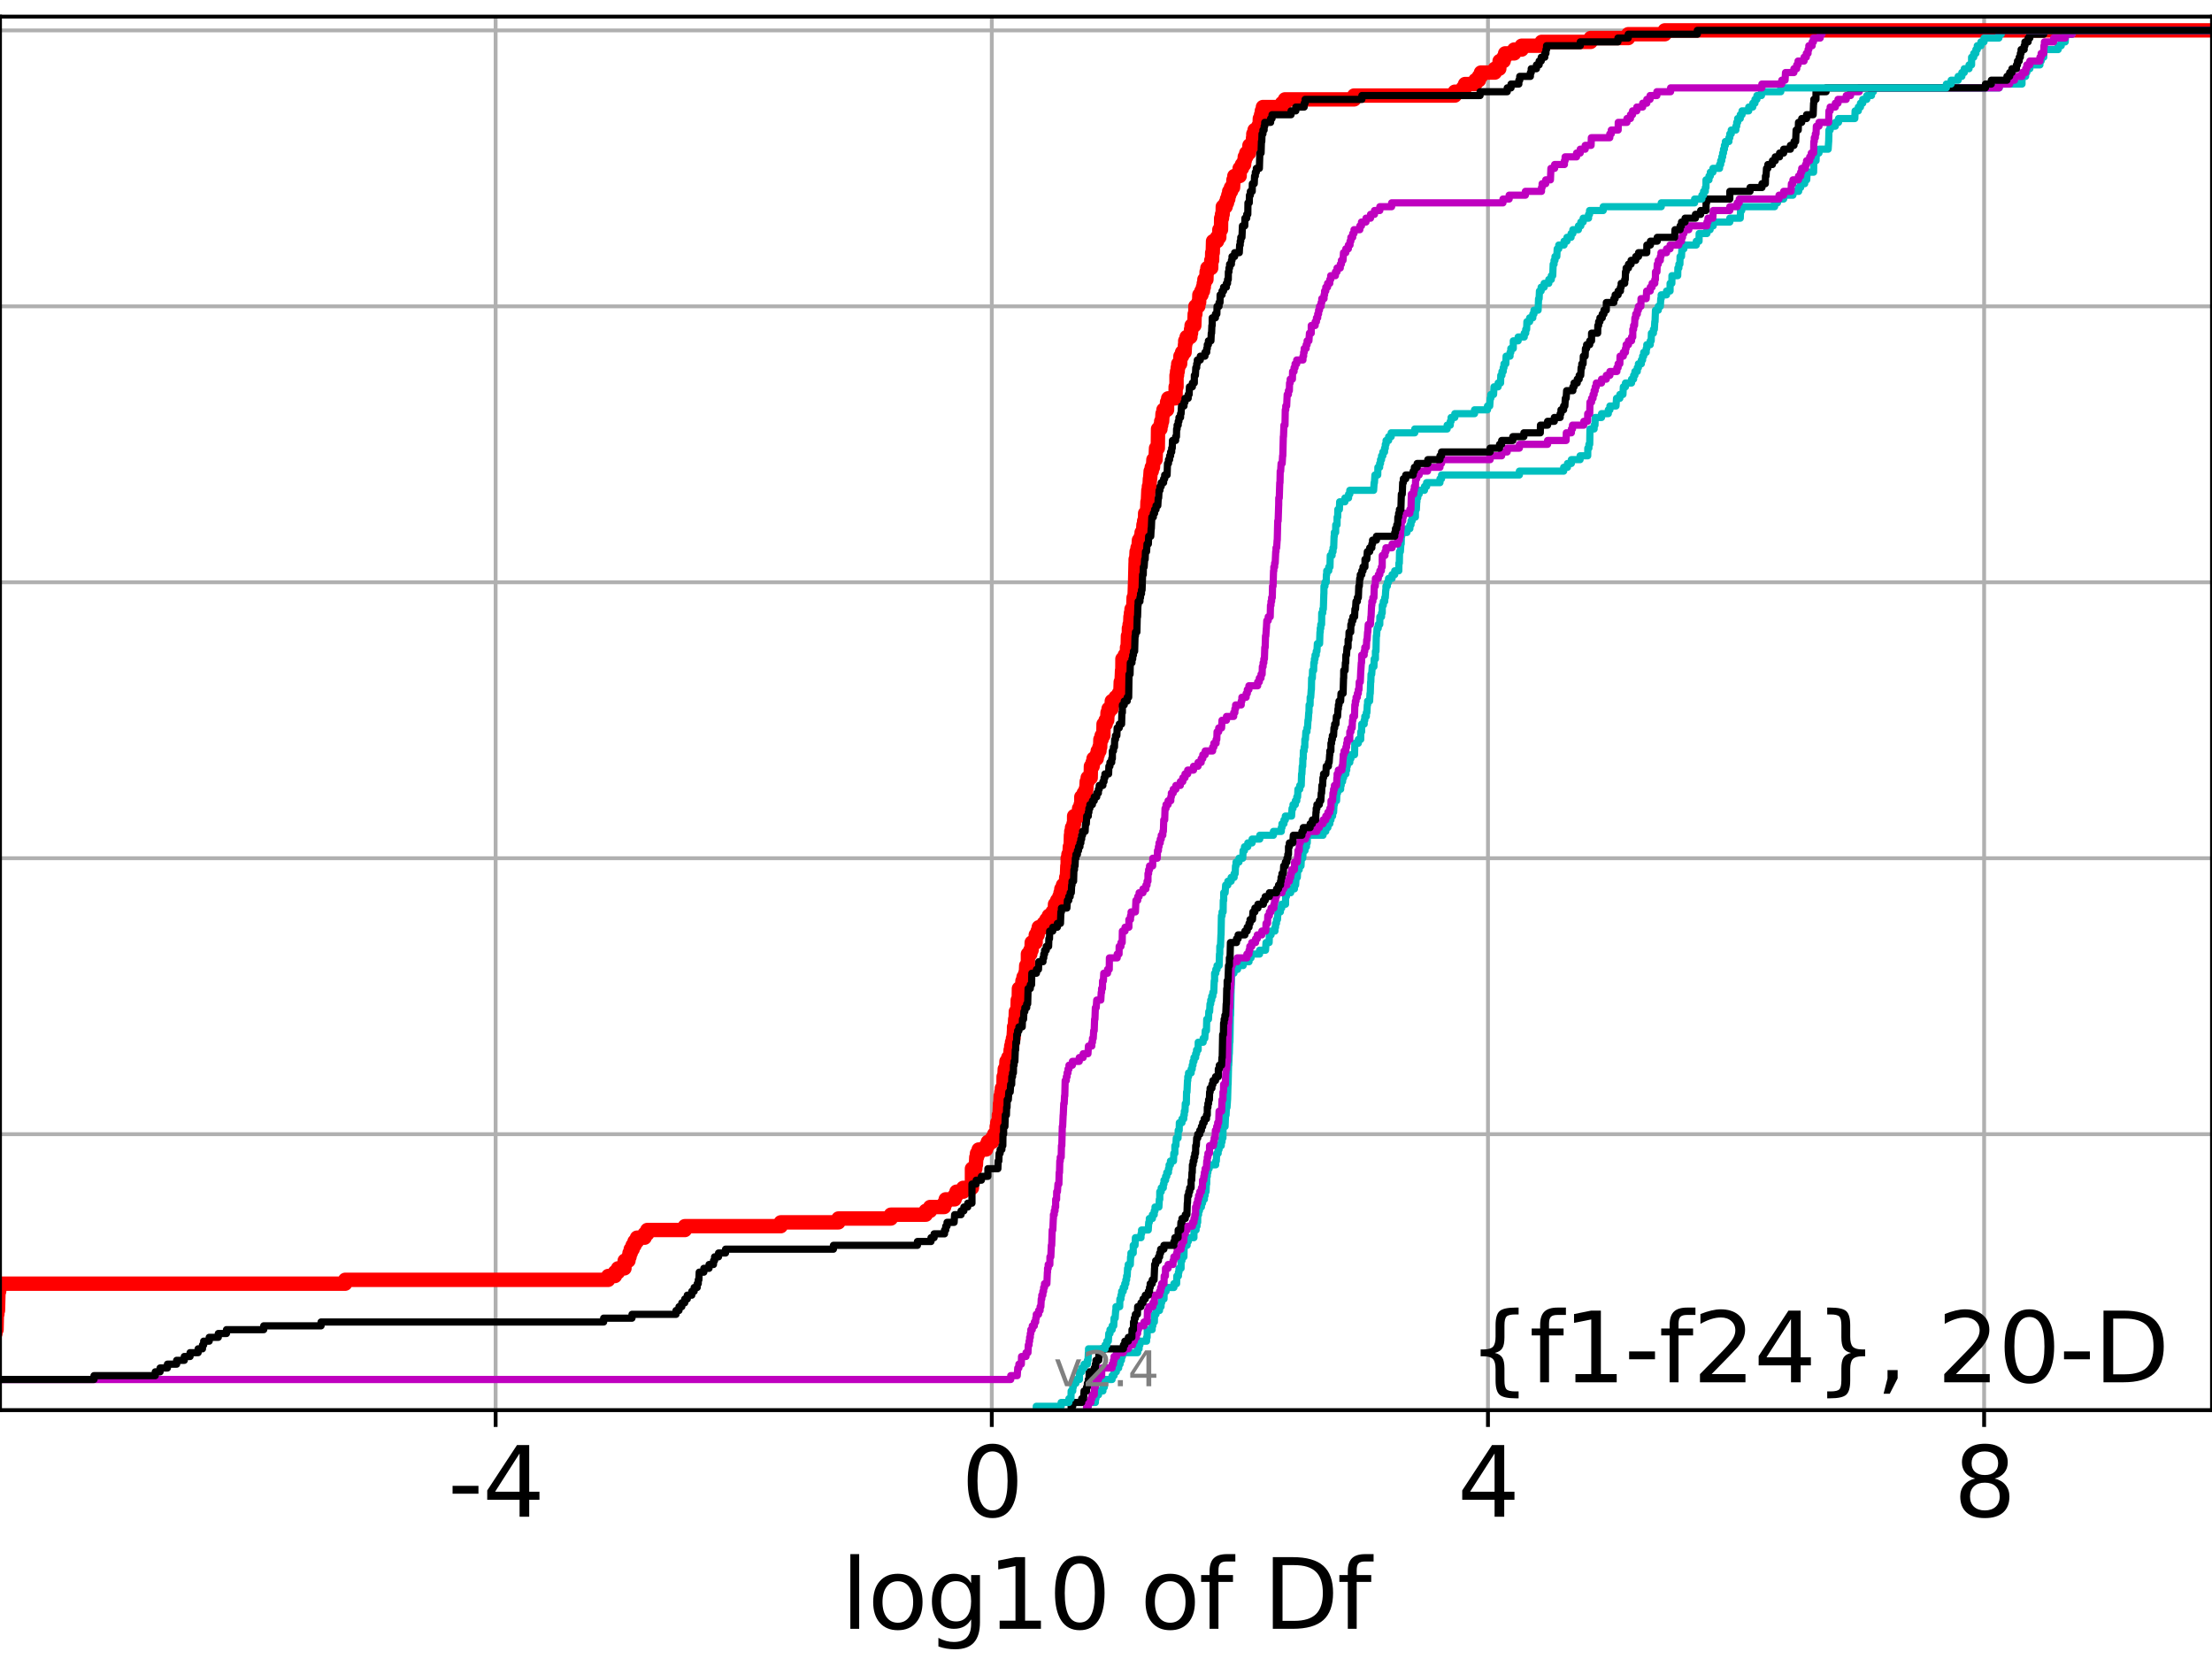 <?xml version="1.0" encoding="utf-8" standalone="no"?>
<!DOCTYPE svg PUBLIC "-//W3C//DTD SVG 1.1//EN"
  "http://www.w3.org/Graphics/SVG/1.1/DTD/svg11.dtd">
<svg height="345.6pt" version="1.1" viewBox="0 0 460.8 345.6" width="460.8pt" xmlns="http://www.w3.org/2000/svg" xmlns:xlink="http://www.w3.org/1999/xlink">
 <defs>
  <style type="text/css">*{stroke-linecap:butt;stroke-linejoin:round;}</style>
 </defs>
 <g id="figure_1">
  <g id="patch_1">
   <path d="M 0 345.6 
L 460.8 345.6 
L 460.8 0 
L 0 0 
z
" style="fill:#ffffff;"/>
  </g>
  <g id="axes_1">
   <g id="patch_2">
    <path d="M 0 293.76 
L 460.8 293.76 
L 460.8 3.456 
L 0 3.456 
z
" style="fill:#ffffff;"/>
   </g>
   <g id="matplotlib.axis_1">
    <g id="xtick_1">
     <g id="line2d_1">
      <path clip-path="url(#p3b678d490a)" d="M 103.249 293.76 
L 103.249 3.456 
" style="fill:none;stroke:#b0b0b0;stroke-linecap:square;stroke-width:0.8;"/>
     </g>
     <g id="line2d_2">
      <defs>
       <path d="M 0 0 
L 0 3.5 
" id="m167c9f6566" style="stroke:#000000;stroke-width:0.8;"/>
      </defs>
      <g>
       <use style="stroke:#000000;stroke-width:0.8;" x="103.249" xlink:href="#m167c9f6566" y="293.76"/>
      </g>
     </g>
     <g id="text_1">
      <!-- -4 -->
      <g transform="translate(93.279 315.957)scale(0.2 -0.2)">
       <defs>
        <path d="M 313 2009 
L 1997 2009 
L 1997 1497 
L 313 1497 
L 313 2009 
z
" id="DejaVuSans-2d" transform="scale(0.016)"/>
        <path d="M 2419 4116 
L 825 1625 
L 2419 1625 
L 2419 4116 
z
M 2253 4666 
L 3047 4666 
L 3047 1625 
L 3713 1625 
L 3713 1100 
L 3047 1100 
L 3047 0 
L 2419 0 
L 2419 1100 
L 313 1100 
L 313 1709 
L 2253 4666 
z
" id="DejaVuSans-34" transform="scale(0.016)"/>
       </defs>
       <use xlink:href="#DejaVuSans-2d"/>
       <use x="36.084" xlink:href="#DejaVuSans-34"/>
      </g>
     </g>
    </g>
    <g id="xtick_2">
     <g id="line2d_3">
      <path clip-path="url(#p3b678d490a)" d="M 206.61 293.76 
L 206.61 3.456 
" style="fill:none;stroke:#b0b0b0;stroke-linecap:square;stroke-width:0.8;"/>
     </g>
     <g id="line2d_4">
      <g>
       <use style="stroke:#000000;stroke-width:0.8;" x="206.61" xlink:href="#m167c9f6566" y="293.76"/>
      </g>
     </g>
     <g id="text_2">
      <!-- 0 -->
      <g transform="translate(200.247 315.957)scale(0.2 -0.2)">
       <defs>
        <path d="M 2034 4250 
Q 1547 4250 1301 3770 
Q 1056 3291 1056 2328 
Q 1056 1369 1301 889 
Q 1547 409 2034 409 
Q 2525 409 2770 889 
Q 3016 1369 3016 2328 
Q 3016 3291 2770 3770 
Q 2525 4250 2034 4250 
z
M 2034 4750 
Q 2819 4750 3233 4129 
Q 3647 3509 3647 2328 
Q 3647 1150 3233 529 
Q 2819 -91 2034 -91 
Q 1250 -91 836 529 
Q 422 1150 422 2328 
Q 422 3509 836 4129 
Q 1250 4750 2034 4750 
z
" id="DejaVuSans-30" transform="scale(0.016)"/>
       </defs>
       <use xlink:href="#DejaVuSans-30"/>
      </g>
     </g>
    </g>
    <g id="xtick_3">
     <g id="line2d_5">
      <path clip-path="url(#p3b678d490a)" d="M 309.971 293.76 
L 309.971 3.456 
" style="fill:none;stroke:#b0b0b0;stroke-linecap:square;stroke-width:0.8;"/>
     </g>
     <g id="line2d_6">
      <g>
       <use style="stroke:#000000;stroke-width:0.8;" x="309.971" xlink:href="#m167c9f6566" y="293.76"/>
      </g>
     </g>
     <g id="text_3">
      <!-- 4 -->
      <g transform="translate(303.608 315.957)scale(0.2 -0.2)">
       <use xlink:href="#DejaVuSans-34"/>
      </g>
     </g>
    </g>
    <g id="xtick_4">
     <g id="line2d_7">
      <path clip-path="url(#p3b678d490a)" d="M 413.331 293.76 
L 413.331 3.456 
" style="fill:none;stroke:#b0b0b0;stroke-linecap:square;stroke-width:0.8;"/>
     </g>
     <g id="line2d_8">
      <g>
       <use style="stroke:#000000;stroke-width:0.8;" x="413.331" xlink:href="#m167c9f6566" y="293.76"/>
      </g>
     </g>
     <g id="text_4">
      <!-- 8 -->
      <g transform="translate(406.969 315.957)scale(0.2 -0.2)">
       <defs>
        <path d="M 2034 2216 
Q 1584 2216 1326 1975 
Q 1069 1734 1069 1313 
Q 1069 891 1326 650 
Q 1584 409 2034 409 
Q 2484 409 2743 651 
Q 3003 894 3003 1313 
Q 3003 1734 2745 1975 
Q 2488 2216 2034 2216 
z
M 1403 2484 
Q 997 2584 770 2862 
Q 544 3141 544 3541 
Q 544 4100 942 4425 
Q 1341 4750 2034 4750 
Q 2731 4750 3128 4425 
Q 3525 4100 3525 3541 
Q 3525 3141 3298 2862 
Q 3072 2584 2669 2484 
Q 3125 2378 3379 2068 
Q 3634 1759 3634 1313 
Q 3634 634 3220 271 
Q 2806 -91 2034 -91 
Q 1263 -91 848 271 
Q 434 634 434 1313 
Q 434 1759 690 2068 
Q 947 2378 1403 2484 
z
M 1172 3481 
Q 1172 3119 1398 2916 
Q 1625 2713 2034 2713 
Q 2441 2713 2670 2916 
Q 2900 3119 2900 3481 
Q 2900 3844 2670 4047 
Q 2441 4250 2034 4250 
Q 1625 4250 1398 4047 
Q 1172 3844 1172 3481 
z
" id="DejaVuSans-38" transform="scale(0.016)"/>
       </defs>
       <use xlink:href="#DejaVuSans-38"/>
      </g>
     </g>
    </g>
    <g id="text_5">
     <!-- log10 of Df -->
     <g transform="translate(175.214 339.313)scale(0.2 -0.2)">
      <defs>
       <path d="M 603 4863 
L 1178 4863 
L 1178 0 
L 603 0 
L 603 4863 
z
" id="DejaVuSans-6c" transform="scale(0.016)"/>
       <path d="M 1959 3097 
Q 1497 3097 1228 2736 
Q 959 2375 959 1747 
Q 959 1119 1226 758 
Q 1494 397 1959 397 
Q 2419 397 2687 759 
Q 2956 1122 2956 1747 
Q 2956 2369 2687 2733 
Q 2419 3097 1959 3097 
z
M 1959 3584 
Q 2709 3584 3137 3096 
Q 3566 2609 3566 1747 
Q 3566 888 3137 398 
Q 2709 -91 1959 -91 
Q 1206 -91 779 398 
Q 353 888 353 1747 
Q 353 2609 779 3096 
Q 1206 3584 1959 3584 
z
" id="DejaVuSans-6f" transform="scale(0.016)"/>
       <path d="M 2906 1791 
Q 2906 2416 2648 2759 
Q 2391 3103 1925 3103 
Q 1463 3103 1205 2759 
Q 947 2416 947 1791 
Q 947 1169 1205 825 
Q 1463 481 1925 481 
Q 2391 481 2648 825 
Q 2906 1169 2906 1791 
z
M 3481 434 
Q 3481 -459 3084 -895 
Q 2688 -1331 1869 -1331 
Q 1566 -1331 1297 -1286 
Q 1028 -1241 775 -1147 
L 775 -588 
Q 1028 -725 1275 -790 
Q 1522 -856 1778 -856 
Q 2344 -856 2625 -561 
Q 2906 -266 2906 331 
L 2906 616 
Q 2728 306 2450 153 
Q 2172 0 1784 0 
Q 1141 0 747 490 
Q 353 981 353 1791 
Q 353 2603 747 3093 
Q 1141 3584 1784 3584 
Q 2172 3584 2450 3431 
Q 2728 3278 2906 2969 
L 2906 3500 
L 3481 3500 
L 3481 434 
z
" id="DejaVuSans-67" transform="scale(0.016)"/>
       <path d="M 794 531 
L 1825 531 
L 1825 4091 
L 703 3866 
L 703 4441 
L 1819 4666 
L 2450 4666 
L 2450 531 
L 3481 531 
L 3481 0 
L 794 0 
L 794 531 
z
" id="DejaVuSans-31" transform="scale(0.016)"/>
       <path id="DejaVuSans-20" transform="scale(0.016)"/>
       <path d="M 2375 4863 
L 2375 4384 
L 1825 4384 
Q 1516 4384 1395 4259 
Q 1275 4134 1275 3809 
L 1275 3500 
L 2222 3500 
L 2222 3053 
L 1275 3053 
L 1275 0 
L 697 0 
L 697 3053 
L 147 3053 
L 147 3500 
L 697 3500 
L 697 3744 
Q 697 4328 969 4595 
Q 1241 4863 1831 4863 
L 2375 4863 
z
" id="DejaVuSans-66" transform="scale(0.016)"/>
       <path d="M 1259 4147 
L 1259 519 
L 2022 519 
Q 2988 519 3436 956 
Q 3884 1394 3884 2338 
Q 3884 3275 3436 3711 
Q 2988 4147 2022 4147 
L 1259 4147 
z
M 628 4666 
L 1925 4666 
Q 3281 4666 3915 4102 
Q 4550 3538 4550 2338 
Q 4550 1131 3912 565 
Q 3275 0 1925 0 
L 628 0 
L 628 4666 
z
" id="DejaVuSans-44" transform="scale(0.016)"/>
      </defs>
      <use xlink:href="#DejaVuSans-6c"/>
      <use x="27.783" xlink:href="#DejaVuSans-6f"/>
      <use x="88.965" xlink:href="#DejaVuSans-67"/>
      <use x="152.441" xlink:href="#DejaVuSans-31"/>
      <use x="216.064" xlink:href="#DejaVuSans-30"/>
      <use x="279.688" xlink:href="#DejaVuSans-20"/>
      <use x="311.475" xlink:href="#DejaVuSans-6f"/>
      <use x="372.656" xlink:href="#DejaVuSans-66"/>
      <use x="407.861" xlink:href="#DejaVuSans-20"/>
      <use x="439.648" xlink:href="#DejaVuSans-44"/>
      <use x="516.65" xlink:href="#DejaVuSans-66"/>
     </g>
    </g>
   </g>
   <g id="matplotlib.axis_2">
    <g id="ytick_1">
     <g id="line2d_9">
      <path clip-path="url(#p3b678d490a)" d="M 0 293.76 
L 460.8 293.76 
" style="fill:none;stroke:#b0b0b0;stroke-linecap:square;stroke-width:0.8;"/>
     </g>
     <g id="line2d_10">
      <defs>
       <path d="M 0 0 
L -3.5 0 
" id="m07c9ba0cc3" style="stroke:#000000;stroke-width:0.8;"/>
      </defs>
      <g>
       <use style="stroke:#000000;stroke-width:0.8;" x="0" xlink:href="#m07c9ba0cc3" y="293.76"/>
      </g>
     </g>
    </g>
    <g id="ytick_2">
     <g id="line2d_11">
      <path clip-path="url(#p3b678d490a)" d="M 0 236.274 
L 460.8 236.274 
" style="fill:none;stroke:#b0b0b0;stroke-linecap:square;stroke-width:0.8;"/>
     </g>
     <g id="line2d_12">
      <g>
       <use style="stroke:#000000;stroke-width:0.8;" x="0" xlink:href="#m07c9ba0cc3" y="236.274"/>
      </g>
     </g>
    </g>
    <g id="ytick_3">
     <g id="line2d_13">
      <path clip-path="url(#p3b678d490a)" d="M 0 178.788 
L 460.8 178.788 
" style="fill:none;stroke:#b0b0b0;stroke-linecap:square;stroke-width:0.8;"/>
     </g>
     <g id="line2d_14">
      <g>
       <use style="stroke:#000000;stroke-width:0.8;" x="0" xlink:href="#m07c9ba0cc3" y="178.788"/>
      </g>
     </g>
    </g>
    <g id="ytick_4">
     <g id="line2d_15">
      <path clip-path="url(#p3b678d490a)" d="M 0 121.302 
L 460.8 121.302 
" style="fill:none;stroke:#b0b0b0;stroke-linecap:square;stroke-width:0.8;"/>
     </g>
     <g id="line2d_16">
      <g>
       <use style="stroke:#000000;stroke-width:0.8;" x="0" xlink:href="#m07c9ba0cc3" y="121.302"/>
      </g>
     </g>
    </g>
    <g id="ytick_5">
     <g id="line2d_17">
      <path clip-path="url(#p3b678d490a)" d="M 0 63.816 
L 460.8 63.816 
" style="fill:none;stroke:#b0b0b0;stroke-linecap:square;stroke-width:0.8;"/>
     </g>
     <g id="line2d_18">
      <g>
       <use style="stroke:#000000;stroke-width:0.8;" x="0" xlink:href="#m07c9ba0cc3" y="63.816"/>
      </g>
     </g>
    </g>
    <g id="ytick_6">
     <g id="line2d_19">
      <path clip-path="url(#p3b678d490a)" d="M 0 6.33 
L 460.8 6.33 
" style="fill:none;stroke:#b0b0b0;stroke-linecap:square;stroke-width:0.8;"/>
     </g>
     <g id="line2d_20">
      <g>
       <use style="stroke:#000000;stroke-width:0.8;" x="0" xlink:href="#m07c9ba0cc3" y="6.33"/>
      </g>
     </g>
    </g>
   </g>
   <g id="line2d_21">
    <path clip-path="url(#p3b678d490a)" d="M -1 277.792 
L -0.96 277.792 
L -0.96 276.993 
L -0.722 276.993 
L -0.651 273.8 
L -0.555 273.8 
L -0.555 273.001 
L -0.422 273.001 
L -0.316 269.009 
L -0.175 269.009 
L -0.133 267.412 
L 71.902 267.412 
L 71.902 266.614 
L 126.695 266.614 
L 126.695 265.815 
L 128.103 265.815 
L 128.103 265.017 
L 128.748 265.017 
L 128.748 264.219 
L 130.083 264.219 
L 130.137 262.622 
L 130.918 262.622 
L 130.918 261.823 
L 131.14 261.823 
L 131.14 261.025 
L 131.399 261.025 
L 131.399 260.227 
L 131.792 260.227 
L 131.792 259.428 
L 132.186 259.428 
L 132.186 258.63 
L 132.695 258.63 
L 132.695 257.831 
L 134.281 257.831 
L 134.281 257.033 
L 134.843 257.033 
L 134.843 256.234 
L 142.67 256.234 
L 142.67 255.436 
L 162.648 255.436 
L 162.648 254.638 
L 174.659 254.638 
L 174.659 253.839 
L 185.584 253.839 
L 185.584 253.041 
L 192.848 253.041 
L 192.848 252.242 
L 193.761 252.242 
L 193.761 251.444 
L 196.677 251.444 
L 196.677 250.646 
L 197.01 250.646 
L 197.01 249.847 
L 198.866 249.847 
L 198.866 249.049 
L 199.253 249.049 
L 199.253 248.25 
L 200.655 248.25 
L 200.655 247.452 
L 202.476 247.452 
L 202.476 243.46 
L 203.174 243.46 
L 203.174 242.661 
L 203.299 242.661 
L 203.383 241.065 
L 203.528 241.065 
L 203.528 240.266 
L 203.879 240.266 
L 203.879 239.468 
L 205.405 239.468 
L 205.405 238.669 
L 205.795 238.669 
L 205.795 237.871 
L 206.686 237.871 
L 206.686 237.072 
L 207.117 237.072 
L 207.117 236.274 
L 207.634 236.274 
L 207.634 234.677 
L 207.753 234.677 
L 207.753 233.879 
L 208.054 233.879 
L 208.087 232.282 
L 208.226 232.282 
L 208.321 229.887 
L 208.394 229.887 
L 208.456 228.29 
L 208.603 228.29 
L 208.603 227.491 
L 208.719 227.491 
L 208.719 226.693 
L 209.043 226.693 
L 209.071 224.298 
L 209.234 224.298 
L 209.314 222.701 
L 209.602 222.701 
L 209.663 221.104 
L 210.051 221.104 
L 210.051 220.306 
L 210.438 220.306 
L 210.538 218.709 
L 210.658 218.709 
L 210.658 217.91 
L 210.824 217.91 
L 210.824 217.112 
L 211.013 217.112 
L 211.013 216.314 
L 211.13 216.314 
L 211.235 214.717 
L 211.247 214.717 
L 211.247 213.918 
L 211.417 213.918 
L 211.482 212.322 
L 211.577 212.322 
L 211.622 210.725 
L 211.959 210.725 
L 212.015 208.33 
L 212.221 208.33 
L 212.261 205.934 
L 212.902 205.934 
L 212.999 204.337 
L 213.225 204.337 
L 213.225 203.539 
L 213.583 203.539 
L 213.583 202.741 
L 213.713 202.741 
L 213.78 201.144 
L 214.133 201.144 
L 214.133 198.749 
L 214.631 198.749 
L 214.631 197.95 
L 214.894 197.95 
L 214.922 196.353 
L 215.739 196.353 
L 215.774 194.756 
L 216.167 194.756 
L 216.167 193.958 
L 216.393 193.958 
L 216.393 193.16 
L 217.422 193.16 
L 217.422 192.361 
L 217.992 192.361 
L 217.992 191.563 
L 218.5 191.563 
L 218.5 190.764 
L 219.27 190.764 
L 219.27 189.966 
L 219.73 189.966 
L 219.781 188.369 
L 220.234 188.369 
L 220.234 187.571 
L 220.686 187.571 
L 220.686 186.772 
L 220.929 186.772 
L 220.929 185.974 
L 221.102 185.974 
L 221.102 185.175 
L 221.447 185.175 
L 221.447 184.377 
L 222.041 184.377 
L 222.114 182.78 
L 222.253 182.78 
L 222.346 180.385 
L 222.411 180.385 
L 222.42 178.788 
L 222.578 178.788 
L 222.578 177.99 
L 222.801 177.99 
L 222.872 176.393 
L 223.037 176.393 
L 223.095 173.998 
L 223.169 173.998 
L 223.169 173.199 
L 223.324 173.199 
L 223.324 172.401 
L 223.634 172.401 
L 223.634 171.602 
L 223.761 171.602 
L 223.761 170.006 
L 224.726 170.006 
L 224.8 168.409 
L 225.122 168.409 
L 225.122 167.61 
L 225.26 167.61 
L 225.263 166.013 
L 225.767 166.013 
L 225.767 165.215 
L 226.174 165.215 
L 226.174 164.417 
L 226.3 164.417 
L 226.383 162.82 
L 226.587 162.82 
L 226.587 162.021 
L 227.213 162.021 
L 227.258 159.626 
L 227.616 159.626 
L 227.616 158.828 
L 227.808 158.828 
L 227.808 158.029 
L 228.465 158.029 
L 228.465 157.231 
L 228.681 157.231 
L 228.681 156.432 
L 229.035 156.432 
L 229.035 155.634 
L 229.184 155.634 
L 229.233 154.037 
L 229.494 154.037 
L 229.494 153.239 
L 229.851 153.239 
L 229.892 150.844 
L 230.329 150.844 
L 230.329 150.045 
L 230.65 150.045 
L 230.721 148.448 
L 230.942 148.448 
L 230.942 147.65 
L 231.557 147.65 
L 231.611 146.053 
L 232.404 146.053 
L 232.404 145.255 
L 233.066 145.255 
L 233.066 144.456 
L 233.39 144.456 
L 233.47 142.061 
L 233.647 142.061 
L 233.742 139.666 
L 233.81 139.666 
L 233.823 137.27 
L 234.319 137.27 
L 234.319 136.472 
L 234.77 136.472 
L 234.776 134.875 
L 234.916 134.875 
L 234.972 132.48 
L 235.17 132.48 
L 235.17 130.883 
L 235.321 130.883 
L 235.321 130.085 
L 235.44 130.085 
L 235.496 128.488 
L 235.601 128.488 
L 235.601 127.69 
L 235.719 127.69 
L 235.719 126.891 
L 236.075 126.891 
L 236.154 124.496 
L 236.347 124.496 
L 236.452 121.302 
L 236.459 121.302 
L 236.558 117.31 
L 236.574 117.31 
L 236.574 116.512 
L 236.7 116.512 
L 236.775 114.915 
L 236.972 114.915 
L 236.972 114.116 
L 237.161 114.116 
L 237.269 112.52 
L 237.668 112.52 
L 237.668 111.721 
L 237.819 111.721 
L 237.819 110.923 
L 238.123 110.923 
L 238.203 109.326 
L 238.348 109.326 
L 238.348 108.528 
L 238.542 108.528 
L 238.552 106.931 
L 238.959 106.931 
L 239.038 104.535 
L 239.123 104.535 
L 239.225 102.14 
L 239.335 102.14 
L 239.335 101.342 
L 239.464 101.342 
L 239.547 99.745 
L 239.596 99.745 
L 239.706 98.148 
L 239.935 98.148 
L 239.935 97.35 
L 240.186 97.35 
L 240.28 95.753 
L 240.719 95.753 
L 240.824 93.358 
L 241.192 93.358 
L 241.242 89.366 
L 241.74 89.366 
L 241.74 88.567 
L 241.898 88.567 
L 241.898 87.769 
L 242.089 87.769 
L 242.177 86.172 
L 242.368 86.172 
L 242.368 85.373 
L 243.116 85.373 
L 243.116 83.777 
L 243.357 83.777 
L 243.357 82.978 
L 244.888 82.978 
L 244.911 80.583 
L 245.09 80.583 
L 245.09 78.188 
L 245.202 78.188 
L 245.202 77.389 
L 245.335 77.389 
L 245.335 76.591 
L 245.448 76.591 
L 245.448 75.792 
L 245.841 75.792 
L 245.91 74.196 
L 246.251 74.196 
L 246.251 73.397 
L 246.768 73.397 
L 246.856 71.8 
L 246.907 71.8 
L 246.907 71.002 
L 247.2 71.002 
L 247.2 70.204 
L 247.985 70.204 
L 247.985 69.405 
L 248.116 69.405 
L 248.116 68.607 
L 248.23 68.607 
L 248.23 67.808 
L 248.795 67.808 
L 248.88 65.413 
L 249.02 65.413 
L 249.02 63.816 
L 249.622 63.816 
L 249.622 63.018 
L 249.798 63.018 
L 249.853 61.421 
L 250.285 61.421 
L 250.285 60.623 
L 250.6 60.623 
L 250.6 59.824 
L 250.771 59.824 
L 250.771 59.026 
L 250.899 59.026 
L 250.899 58.227 
L 251.318 58.227 
L 251.357 56.63 
L 251.524 56.63 
L 251.524 55.832 
L 252.313 55.832 
L 252.33 54.235 
L 252.502 54.235 
L 252.523 52.638 
L 252.639 52.638 
L 252.702 50.243 
L 253.534 50.243 
L 253.534 49.445 
L 253.998 49.445 
L 254.017 47.848 
L 254.355 47.848 
L 254.39 45.453 
L 254.563 45.453 
L 254.563 44.654 
L 254.705 44.654 
L 254.731 43.057 
L 255.319 43.057 
L 255.319 42.259 
L 255.607 42.259 
L 255.607 41.461 
L 255.872 41.461 
L 255.872 40.662 
L 256.066 40.662 
L 256.066 39.864 
L 256.44 39.864 
L 256.44 39.065 
L 256.866 39.065 
L 256.954 37.469 
L 257.138 37.469 
L 257.138 36.67 
L 258.242 36.67 
L 258.245 35.073 
L 258.721 35.073 
L 258.721 34.275 
L 259.177 34.275 
L 259.177 33.476 
L 259.31 33.476 
L 259.31 32.678 
L 259.62 32.678 
L 259.62 31.88 
L 260.203 31.88 
L 260.285 30.283 
L 260.963 30.283 
L 261.034 28.686 
L 261.092 28.686 
L 261.092 27.888 
L 261.352 27.888 
L 261.352 27.089 
L 262.113 27.089 
L 262.113 26.291 
L 262.385 26.291 
L 262.449 24.694 
L 262.706 24.694 
L 262.706 23.895 
L 262.869 23.895 
L 262.869 23.097 
L 263.092 23.097 
L 263.092 22.299 
L 267.057 22.299 
L 267.057 21.5 
L 267.689 21.5 
L 267.689 20.702 
L 282.092 20.702 
L 282.092 19.903 
L 303.062 19.903 
L 303.062 19.105 
L 304.743 19.105 
L 304.743 18.307 
L 305.201 18.307 
L 305.201 17.508 
L 307.345 17.508 
L 307.345 16.71 
L 308.093 16.71 
L 308.093 15.911 
L 308.512 15.911 
L 308.512 15.113 
L 311.403 15.113 
L 311.403 14.314 
L 312.328 14.314 
L 312.399 12.718 
L 313.239 12.718 
L 313.239 11.919 
L 313.548 11.919 
L 313.548 11.121 
L 315.432 11.121 
L 315.432 10.322 
L 316.994 10.322 
L 316.994 9.524 
L 321.147 9.524 
L 321.147 8.726 
L 331.358 8.726 
L 331.358 7.927 
L 339.185 7.927 
L 339.185 7.129 
L 346.799 7.129 
L 346.799 6.33 
L 346.799 6.33 
L 460.8 6.33 
L 460.8 6.33 
" style="fill:none;stroke:#ff0000;stroke-linecap:square;stroke-width:3;"/>
   </g>
   <g id="line2d_22">
    <path clip-path="url(#p3b678d490a)" d="M 226.349 293.76 
L 226.349 292.962 
L 226.711 292.962 
L 226.711 292.163 
L 228.189 292.163 
L 228.189 291.365 
L 228.319 291.365 
L 228.319 290.566 
L 228.846 290.566 
L 228.846 289.768 
L 229.757 289.768 
L 229.757 288.97 
L 230.054 288.97 
L 230.096 287.373 
L 231.666 287.373 
L 231.666 286.574 
L 232.081 286.574 
L 232.081 285.776 
L 232.552 285.776 
L 232.552 284.977 
L 233.041 284.977 
L 233.041 284.179 
L 233.329 284.179 
L 233.329 283.381 
L 233.615 283.381 
L 233.615 282.582 
L 233.825 282.582 
L 233.825 281.784 
L 236.995 281.784 
L 236.995 280.985 
L 237.295 280.985 
L 237.295 280.187 
L 237.465 280.187 
L 237.465 279.389 
L 238.853 279.389 
L 238.853 278.59 
L 238.97 278.59 
L 238.987 276.993 
L 240.015 276.993 
L 240.015 276.195 
L 240.158 276.195 
L 240.158 275.396 
L 240.476 275.396 
L 240.513 273.8 
L 240.811 273.8 
L 240.811 273.001 
L 241.548 273.001 
L 241.548 272.203 
L 241.863 272.203 
L 241.863 271.404 
L 241.991 271.404 
L 241.991 270.606 
L 242.484 270.606 
L 242.523 269.009 
L 242.917 269.009 
L 242.917 268.211 
L 244.541 268.211 
L 244.541 267.412 
L 245.111 267.412 
L 245.151 265.815 
L 245.486 265.815 
L 245.486 265.017 
L 245.603 265.017 
L 245.603 264.219 
L 246.038 264.219 
L 246.042 262.622 
L 246.225 262.622 
L 246.225 261.823 
L 246.632 261.823 
L 246.691 259.428 
L 247.298 259.428 
L 247.298 258.63 
L 247.542 258.63 
L 247.542 257.831 
L 248.717 257.831 
L 248.727 256.234 
L 249.166 256.234 
L 249.166 255.436 
L 249.362 255.436 
L 249.362 254.638 
L 249.498 254.638 
L 249.511 253.041 
L 249.687 253.041 
L 249.687 252.242 
L 249.871 252.242 
L 249.871 251.444 
L 250.276 251.444 
L 250.276 250.646 
L 250.511 250.646 
L 250.511 249.847 
L 250.892 249.847 
L 250.892 249.049 
L 251.045 249.049 
L 251.045 248.25 
L 251.243 248.25 
L 251.308 246.653 
L 251.371 246.653 
L 251.39 245.057 
L 251.498 245.057 
L 251.498 244.258 
L 251.629 244.258 
L 251.629 243.46 
L 251.884 243.46 
L 251.884 242.661 
L 253.247 242.661 
L 253.247 241.863 
L 253.382 241.863 
L 253.457 240.266 
L 253.764 240.266 
L 253.764 239.468 
L 253.954 239.468 
L 253.954 238.669 
L 254.41 238.669 
L 254.41 237.871 
L 254.566 237.871 
L 254.566 237.072 
L 254.757 237.072 
L 254.784 234.677 
L 255.204 234.677 
L 255.302 232.282 
L 255.416 232.282 
L 255.481 230.685 
L 255.607 230.685 
L 255.716 229.088 
L 255.723 229.088 
L 255.815 225.895 
L 255.836 225.895 
L 255.93 221.903 
L 255.967 221.903 
L 256.066 219.507 
L 256.092 219.507 
L 256.158 217.112 
L 256.212 217.112 
L 256.31 211.523 
L 256.355 211.523 
L 256.463 205.934 
L 256.482 205.934 
L 256.576 202.741 
L 257.053 202.741 
L 257.053 201.942 
L 257.805 201.942 
L 257.805 201.144 
L 258.973 201.144 
L 258.973 200.345 
L 260.193 200.345 
L 260.193 199.547 
L 260.615 199.547 
L 260.615 198.749 
L 262.39 198.749 
L 262.39 197.95 
L 263.631 197.95 
L 263.738 196.353 
L 264.384 196.353 
L 264.433 194.756 
L 264.788 194.756 
L 264.788 193.958 
L 265.598 193.958 
L 265.598 193.16 
L 265.725 193.16 
L 265.725 192.361 
L 265.915 192.361 
L 265.915 191.563 
L 266.119 191.563 
L 266.222 189.966 
L 266.728 189.966 
L 266.728 189.168 
L 267.003 189.168 
L 267.003 188.369 
L 267.803 188.369 
L 267.816 186.772 
L 267.988 186.772 
L 267.988 185.974 
L 268.872 185.974 
L 268.872 185.175 
L 269.653 185.175 
L 269.653 184.377 
L 269.9 184.377 
L 270 182.78 
L 270.252 182.78 
L 270.34 181.183 
L 270.65 181.183 
L 270.65 180.385 
L 271.022 180.385 
L 271.097 178.788 
L 271.379 178.788 
L 271.476 177.191 
L 271.863 177.191 
L 271.863 176.393 
L 272.165 176.393 
L 272.165 175.594 
L 272.319 175.594 
L 272.355 173.998 
L 275.616 173.998 
L 275.616 173.199 
L 276.183 173.199 
L 276.183 172.401 
L 276.624 172.401 
L 276.624 171.602 
L 277.031 171.602 
L 277.031 170.804 
L 277.262 170.804 
L 277.262 170.006 
L 277.602 170.006 
L 277.602 169.207 
L 277.807 169.207 
L 277.904 167.61 
L 277.985 167.61 
L 277.985 166.812 
L 278.428 166.812 
L 278.501 165.215 
L 278.645 165.215 
L 278.645 164.417 
L 279.28 164.417 
L 279.28 163.618 
L 279.399 163.618 
L 279.399 162.82 
L 279.681 162.82 
L 279.681 162.021 
L 279.9 162.021 
L 279.9 161.223 
L 280.373 161.223 
L 280.373 160.425 
L 280.545 160.425 
L 280.545 159.626 
L 280.67 159.626 
L 280.67 158.828 
L 281.188 158.828 
L 281.188 158.029 
L 281.424 158.029 
L 281.424 157.231 
L 282.171 157.231 
L 282.235 154.836 
L 282.962 154.836 
L 282.962 154.037 
L 283.462 154.037 
L 283.475 152.44 
L 283.646 152.44 
L 283.664 150.844 
L 284.185 150.844 
L 284.185 150.045 
L 284.313 150.045 
L 284.313 149.247 
L 284.628 149.247 
L 284.628 148.448 
L 284.749 148.448 
L 284.828 146.851 
L 284.891 146.851 
L 284.891 146.053 
L 285.316 146.053 
L 285.398 144.456 
L 285.449 144.456 
L 285.527 142.061 
L 285.567 142.061 
L 285.615 140.464 
L 285.752 140.464 
L 285.859 138.867 
L 286.216 138.867 
L 286.262 137.27 
L 286.524 137.27 
L 286.524 135.674 
L 286.644 135.674 
L 286.713 132.48 
L 286.766 132.48 
L 286.868 130.883 
L 287.114 130.883 
L 287.114 130.085 
L 287.431 130.085 
L 287.445 128.488 
L 287.797 128.488 
L 287.797 127.69 
L 287.944 127.69 
L 287.953 126.093 
L 288.169 126.093 
L 288.169 125.294 
L 288.461 125.294 
L 288.461 124.496 
L 288.582 124.496 
L 288.675 122.899 
L 288.715 122.899 
L 288.715 122.101 
L 289.003 122.101 
L 289.003 121.302 
L 289.251 121.302 
L 289.251 120.504 
L 289.995 120.504 
L 289.995 119.705 
L 290.545 119.705 
L 290.545 118.907 
L 291.395 118.907 
L 291.415 117.31 
L 291.507 117.31 
L 291.551 114.915 
L 291.723 114.915 
L 291.827 113.318 
L 291.892 113.318 
L 291.927 111.721 
L 292.006 111.721 
L 292.006 110.923 
L 293.088 110.923 
L 293.088 110.124 
L 293.703 110.124 
L 293.703 109.326 
L 293.936 109.326 
L 293.936 108.528 
L 294.168 108.528 
L 294.168 107.729 
L 294.849 107.729 
L 294.858 106.132 
L 295.053 106.132 
L 295.13 104.535 
L 295.166 104.535 
L 295.166 103.737 
L 295.336 103.737 
L 295.336 102.939 
L 295.637 102.939 
L 295.637 102.14 
L 296.741 102.14 
L 296.741 101.342 
L 297.186 101.342 
L 297.186 100.543 
L 299.97 100.543 
L 299.97 99.745 
L 300.299 99.745 
L 300.299 98.947 
L 316.513 98.947 
L 316.513 98.148 
L 325.743 98.148 
L 325.743 97.35 
L 326.533 97.35 
L 326.533 96.551 
L 327.344 96.551 
L 327.344 95.753 
L 329.163 95.753 
L 329.163 94.954 
L 330.75 94.954 
L 330.771 93.358 
L 330.996 93.358 
L 330.996 92.559 
L 331.166 92.559 
L 331.22 89.366 
L 332.086 89.366 
L 332.086 88.567 
L 332.266 88.567 
L 332.313 86.97 
L 333.63 86.97 
L 333.63 86.172 
L 335.041 86.172 
L 335.041 85.373 
L 335.374 85.373 
L 335.374 84.575 
L 336.646 84.575 
L 336.752 82.978 
L 337.44 82.978 
L 337.44 82.18 
L 338.089 82.18 
L 338.172 80.583 
L 338.614 80.583 
L 338.614 79.785 
L 339.885 79.785 
L 339.885 78.986 
L 340.309 78.986 
L 340.309 78.188 
L 340.58 78.188 
L 340.58 77.389 
L 341.071 77.389 
L 341.071 76.591 
L 341.311 76.591 
L 341.311 75.792 
L 341.924 75.792 
L 341.924 74.994 
L 342.182 74.994 
L 342.182 74.196 
L 342.412 74.196 
L 342.412 73.397 
L 342.936 73.397 
L 342.936 72.599 
L 343.058 72.599 
L 343.058 71.8 
L 343.779 71.8 
L 343.779 71.002 
L 343.975 71.002 
L 344.015 69.405 
L 344.438 69.405 
L 344.438 68.607 
L 344.629 68.607 
L 344.724 67.01 
L 344.775 67.01 
L 344.864 64.615 
L 345.453 64.615 
L 345.453 63.816 
L 345.875 63.816 
L 345.968 62.219 
L 346.055 62.219 
L 346.055 61.421 
L 347.172 61.421 
L 347.172 60.623 
L 347.906 60.623 
L 347.911 59.026 
L 348.278 59.026 
L 348.295 57.429 
L 349.498 57.429 
L 349.533 55.832 
L 349.737 55.832 
L 349.737 55.034 
L 349.952 55.034 
L 349.989 53.437 
L 350.289 53.437 
L 350.366 51.84 
L 350.789 51.84 
L 350.789 51.042 
L 353.367 51.042 
L 353.367 50.243 
L 353.945 50.243 
L 353.963 48.646 
L 355.587 48.646 
L 355.587 47.848 
L 356.25 47.848 
L 356.25 47.05 
L 356.899 47.05 
L 356.899 46.251 
L 360.349 46.251 
L 360.349 45.453 
L 362.53 45.453 
L 362.58 43.856 
L 362.836 43.856 
L 362.836 43.057 
L 369.684 43.057 
L 369.684 42.259 
L 370.283 42.259 
L 370.283 41.461 
L 371.567 41.461 
L 371.567 40.662 
L 373.499 40.662 
L 373.499 39.864 
L 374.697 39.864 
L 374.697 39.065 
L 375.112 39.065 
L 375.112 38.267 
L 375.947 38.267 
L 375.947 37.469 
L 376.374 37.469 
L 376.45 35.872 
L 377.803 35.872 
L 377.855 33.476 
L 378.316 33.476 
L 378.376 31.88 
L 378.925 31.88 
L 378.925 31.081 
L 380.837 31.081 
L 380.939 29.484 
L 380.95 29.484 
L 381.006 27.089 
L 381.256 27.089 
L 381.256 26.291 
L 382.331 26.291 
L 382.331 25.492 
L 383.001 25.492 
L 383.001 24.694 
L 386.39 24.694 
L 386.455 23.097 
L 387.123 23.097 
L 387.123 22.299 
L 387.571 22.299 
L 387.571 21.5 
L 388.042 21.5 
L 388.042 20.702 
L 388.883 20.702 
L 388.883 19.903 
L 389.873 19.903 
L 389.873 19.105 
L 390.26 19.105 
L 390.26 18.307 
L 416.473 18.307 
L 416.473 17.508 
L 421.221 17.508 
L 421.223 15.911 
L 421.975 15.911 
L 421.975 15.113 
L 422.223 15.113 
L 422.223 14.314 
L 422.85 14.314 
L 422.85 13.516 
L 424.954 13.516 
L 424.954 12.718 
L 425.21 12.718 
L 425.21 11.919 
L 425.748 11.919 
L 425.786 10.322 
L 428.757 10.322 
L 428.757 9.524 
L 429.392 9.524 
L 429.392 8.726 
L 430.221 8.726 
L 430.294 7.129 
L 431.657 7.129 
L 431.657 6.33 
L 431.657 6.33 
L 460.8 6.33 
L 460.8 6.33 
" style="fill:none;stroke:#00bfbf;stroke-linecap:square;stroke-width:1.5;"/>
   </g>
   <g id="line2d_23">
    <path clip-path="url(#p3b678d490a)" d="M 226.349 293.76 
L 226.349 292.962 
L 226.711 292.962 
L 226.711 292.163 
L 227.256 292.163 
L 227.256 291.365 
L 227.471 291.365 
L 227.471 290.566 
L 227.952 290.566 
L 227.998 288.97 
L 228.189 288.97 
L 228.189 288.171 
L 228.319 288.171 
L 228.319 287.373 
L 228.846 287.373 
L 228.846 286.574 
L 229.492 286.574 
L 229.524 284.977 
L 231.666 284.977 
L 231.666 284.179 
L 231.937 284.179 
L 231.937 283.381 
L 232.081 283.381 
L 232.081 282.582 
L 232.61 282.582 
L 232.61 281.784 
L 234.027 281.784 
L 234.027 280.985 
L 235.055 280.985 
L 235.055 280.187 
L 235.956 280.187 
L 235.956 279.389 
L 236.304 279.389 
L 236.304 278.59 
L 236.732 278.59 
L 236.732 277.792 
L 236.995 277.792 
L 236.995 276.993 
L 237.169 276.993 
L 237.169 276.195 
L 238.313 276.195 
L 238.313 275.396 
L 238.97 275.396 
L 239.04 273.001 
L 239.311 273.001 
L 239.311 272.203 
L 240.158 272.203 
L 240.158 271.404 
L 240.476 271.404 
L 240.513 269.808 
L 241.548 269.808 
L 241.548 269.009 
L 241.784 269.009 
L 241.784 268.211 
L 241.991 268.211 
L 241.991 267.412 
L 242.484 267.412 
L 242.523 265.815 
L 242.772 265.815 
L 242.797 264.219 
L 243.34 264.219 
L 243.34 263.42 
L 244.356 263.42 
L 244.356 262.622 
L 244.541 262.622 
L 244.541 261.823 
L 245.111 261.823 
L 245.111 261.025 
L 245.242 261.025 
L 245.242 260.227 
L 246.038 260.227 
L 246.038 259.428 
L 246.225 259.428 
L 246.225 258.63 
L 246.605 258.63 
L 246.663 257.033 
L 246.917 257.033 
L 246.917 256.234 
L 247.298 256.234 
L 247.298 255.436 
L 248.401 255.436 
L 248.401 254.638 
L 248.727 254.638 
L 248.727 253.839 
L 248.903 253.839 
L 248.903 253.041 
L 249.059 253.041 
L 249.06 251.444 
L 249.292 251.444 
L 249.292 250.646 
L 249.511 250.646 
L 249.511 249.847 
L 249.687 249.847 
L 249.687 249.049 
L 249.942 249.049 
L 249.942 248.25 
L 250.276 248.25 
L 250.276 247.452 
L 250.483 247.452 
L 250.511 245.855 
L 250.765 245.855 
L 250.765 245.057 
L 250.892 245.057 
L 250.892 244.258 
L 251.045 244.258 
L 251.045 243.46 
L 251.308 243.46 
L 251.39 241.863 
L 251.498 241.863 
L 251.498 241.065 
L 251.629 241.065 
L 251.629 240.266 
L 251.956 240.266 
L 251.969 238.669 
L 252.769 238.669 
L 252.769 237.871 
L 252.932 237.871 
L 252.932 237.072 
L 253.144 237.072 
L 253.185 235.476 
L 253.457 235.476 
L 253.457 234.677 
L 253.662 234.677 
L 253.662 233.879 
L 253.874 233.879 
L 253.954 231.484 
L 254.482 231.484 
L 254.566 229.088 
L 254.757 229.088 
L 254.765 227.491 
L 254.88 227.491 
L 254.896 225.895 
L 255.256 225.895 
L 255.342 223.499 
L 255.384 223.499 
L 255.384 222.701 
L 255.542 222.701 
L 255.607 221.104 
L 255.723 221.104 
L 255.815 216.314 
L 255.836 216.314 
L 255.921 213.12 
L 255.967 213.12 
L 256.053 209.926 
L 256.158 209.926 
L 256.24 206.733 
L 256.287 206.733 
L 256.382 205.136 
L 256.415 205.136 
L 256.488 201.144 
L 256.705 201.144 
L 256.705 200.345 
L 257.733 200.345 
L 257.733 199.547 
L 259.745 199.547 
L 259.745 198.749 
L 260.193 198.749 
L 260.193 197.95 
L 260.356 197.95 
L 260.356 197.152 
L 260.763 197.152 
L 260.763 196.353 
L 261.559 196.353 
L 261.559 195.555 
L 261.919 195.555 
L 261.919 194.756 
L 262.864 194.756 
L 262.864 193.958 
L 263.679 193.958 
L 263.738 192.361 
L 264.046 192.361 
L 264.106 190.764 
L 264.433 190.764 
L 264.433 189.966 
L 264.788 189.966 
L 264.788 189.168 
L 265.377 189.168 
L 265.377 188.369 
L 265.517 188.369 
L 265.517 187.571 
L 265.725 187.571 
L 265.725 186.772 
L 265.915 186.772 
L 265.915 185.974 
L 267.059 185.974 
L 267.059 185.175 
L 267.418 185.175 
L 267.418 184.377 
L 268.11 184.377 
L 268.11 183.579 
L 268.597 183.579 
L 268.597 182.78 
L 268.872 182.78 
L 268.872 181.982 
L 269.044 181.982 
L 269.044 181.183 
L 269.653 181.183 
L 269.679 179.587 
L 270.252 179.587 
L 270.34 177.99 
L 270.382 177.99 
L 270.382 177.191 
L 270.65 177.191 
L 270.659 175.594 
L 270.877 175.594 
L 270.877 174.796 
L 271.952 174.796 
L 271.952 173.998 
L 272.319 173.998 
L 272.319 173.199 
L 274.34 173.199 
L 274.34 172.401 
L 274.849 172.401 
L 274.849 171.602 
L 275.616 171.602 
L 275.616 170.804 
L 276.183 170.804 
L 276.183 170.006 
L 276.624 170.006 
L 276.624 169.207 
L 277.031 169.207 
L 277.031 168.409 
L 277.262 168.409 
L 277.277 166.812 
L 277.602 166.812 
L 277.674 165.215 
L 277.807 165.215 
L 277.807 164.417 
L 277.985 164.417 
L 277.985 163.618 
L 278.428 163.618 
L 278.501 162.021 
L 278.548 162.021 
L 278.548 161.223 
L 278.801 161.223 
L 278.801 160.425 
L 279.555 160.425 
L 279.555 159.626 
L 279.681 159.626 
L 279.784 158.029 
L 279.808 158.029 
L 279.808 157.231 
L 279.999 157.231 
L 279.999 156.432 
L 280.373 156.432 
L 280.373 155.634 
L 280.53 155.634 
L 280.53 154.836 
L 280.67 154.836 
L 280.67 154.037 
L 281.182 154.037 
L 281.188 152.44 
L 281.424 152.44 
L 281.424 151.642 
L 281.684 151.642 
L 281.747 150.045 
L 281.834 150.045 
L 281.834 149.247 
L 282.171 149.247 
L 282.235 146.851 
L 282.345 146.851 
L 282.345 146.053 
L 282.495 146.053 
L 282.495 145.255 
L 282.761 145.255 
L 282.761 144.456 
L 282.962 144.456 
L 282.962 143.658 
L 283.102 143.658 
L 283.152 142.061 
L 283.373 142.061 
L 283.475 139.666 
L 283.489 139.666 
L 283.584 138.069 
L 283.635 138.069 
L 283.664 136.472 
L 284.185 136.472 
L 284.185 135.674 
L 284.313 135.674 
L 284.313 134.875 
L 284.629 134.875 
L 284.711 133.278 
L 284.792 133.278 
L 284.891 131.682 
L 284.928 131.682 
L 285.031 130.085 
L 285.481 130.085 
L 285.582 128.488 
L 285.615 128.488 
L 285.723 126.093 
L 285.78 126.093 
L 285.78 125.294 
L 285.993 125.294 
L 285.993 124.496 
L 286.216 124.496 
L 286.287 122.101 
L 286.492 122.101 
L 286.524 120.504 
L 287.132 120.504 
L 287.132 119.705 
L 287.445 119.705 
L 287.445 118.907 
L 287.762 118.907 
L 287.762 118.109 
L 287.936 118.109 
L 287.953 115.713 
L 288.513 115.713 
L 288.513 114.915 
L 288.715 114.915 
L 288.715 114.116 
L 289.995 114.116 
L 289.995 113.318 
L 291.206 113.318 
L 291.206 112.52 
L 291.525 112.52 
L 291.525 111.721 
L 291.723 111.721 
L 291.827 110.124 
L 291.892 110.124 
L 291.927 108.528 
L 292.205 108.528 
L 292.205 107.729 
L 292.341 107.729 
L 292.341 106.931 
L 293.692 106.931 
L 293.692 106.132 
L 293.92 106.132 
L 294.012 102.939 
L 294.494 102.939 
L 294.494 102.14 
L 294.64 102.14 
L 294.64 101.342 
L 294.858 101.342 
L 294.901 99.745 
L 295.13 99.745 
L 295.13 98.947 
L 295.637 98.947 
L 295.637 98.148 
L 297.381 98.148 
L 297.381 97.35 
L 299.97 97.35 
L 299.97 96.551 
L 300.299 96.551 
L 300.299 95.753 
L 310.423 95.753 
L 310.423 94.954 
L 312.825 94.954 
L 312.825 94.156 
L 313.968 94.156 
L 313.968 93.358 
L 316.513 93.358 
L 316.513 92.559 
L 322.39 92.559 
L 322.39 91.761 
L 326.248 91.761 
L 326.29 90.164 
L 327.344 90.164 
L 327.344 89.366 
L 327.574 89.366 
L 327.574 88.567 
L 329.935 88.567 
L 329.935 87.769 
L 330.72 87.769 
L 330.75 86.172 
L 331.166 86.172 
L 331.22 83.777 
L 331.554 83.777 
L 331.554 82.978 
L 331.859 82.978 
L 331.859 82.18 
L 332.086 82.18 
L 332.086 81.381 
L 332.313 81.381 
L 332.313 80.583 
L 332.54 80.583 
L 332.54 79.785 
L 333.63 79.785 
L 333.63 78.986 
L 334.626 78.986 
L 334.626 78.188 
L 335.374 78.188 
L 335.374 77.389 
L 336.829 77.389 
L 336.829 76.591 
L 337.083 76.591 
L 337.083 75.792 
L 337.44 75.792 
L 337.485 74.196 
L 338.172 74.196 
L 338.172 73.397 
L 338.614 73.397 
L 338.614 72.599 
L 338.755 72.599 
L 338.755 71.8 
L 339.243 71.8 
L 339.243 71.002 
L 339.885 71.002 
L 339.885 70.204 
L 340.133 70.204 
L 340.139 68.607 
L 340.309 68.607 
L 340.309 67.808 
L 340.508 67.808 
L 340.58 66.211 
L 340.752 66.211 
L 340.752 65.413 
L 341.083 65.413 
L 341.083 64.615 
L 341.311 64.615 
L 341.311 63.816 
L 341.827 63.816 
L 341.852 62.219 
L 342.936 62.219 
L 343.024 60.623 
L 343.779 60.623 
L 343.779 59.824 
L 344.165 59.824 
L 344.165 59.026 
L 344.724 59.026 
L 344.724 58.227 
L 344.853 58.227 
L 344.864 56.63 
L 345.174 56.63 
L 345.233 55.034 
L 345.453 55.034 
L 345.453 54.235 
L 345.875 54.235 
L 345.875 53.437 
L 346.012 53.437 
L 346.012 52.638 
L 347.172 52.638 
L 347.172 51.84 
L 347.906 51.84 
L 347.906 51.042 
L 349.737 51.042 
L 349.737 50.243 
L 350.289 50.243 
L 350.289 49.445 
L 350.498 49.445 
L 350.498 48.646 
L 350.789 48.646 
L 350.789 47.848 
L 351.811 47.848 
L 351.811 47.05 
L 355.587 47.05 
L 355.587 46.251 
L 355.803 46.251 
L 355.803 45.453 
L 356.803 45.453 
L 356.899 43.856 
L 360.349 43.856 
L 360.349 43.057 
L 361.882 43.057 
L 361.882 42.259 
L 362.311 42.259 
L 362.311 41.461 
L 370.602 41.461 
L 370.602 40.662 
L 371.567 40.662 
L 371.567 39.864 
L 373.108 39.864 
L 373.181 38.267 
L 373.499 38.267 
L 373.499 37.469 
L 374.658 37.469 
L 374.658 36.67 
L 375.112 36.67 
L 375.112 35.872 
L 375.329 35.872 
L 375.329 35.073 
L 376.117 35.073 
L 376.117 34.275 
L 376.342 34.275 
L 376.342 33.476 
L 376.992 33.476 
L 376.992 32.678 
L 377.323 32.678 
L 377.323 31.88 
L 377.803 31.88 
L 377.855 29.484 
L 377.953 29.484 
L 377.953 28.686 
L 378.167 28.686 
L 378.167 27.888 
L 378.316 27.888 
L 378.376 26.291 
L 378.925 26.291 
L 378.925 25.492 
L 380.939 25.492 
L 381.006 23.097 
L 381.256 23.097 
L 381.256 22.299 
L 382.331 22.299 
L 382.331 21.5 
L 382.893 21.5 
L 382.893 20.702 
L 384.605 20.702 
L 384.605 19.903 
L 385.509 19.903 
L 385.509 19.105 
L 387.316 19.105 
L 387.316 18.307 
L 416.473 18.307 
L 416.473 17.508 
L 418.65 17.508 
L 418.65 16.71 
L 419.661 16.71 
L 419.661 15.911 
L 421.223 15.911 
L 421.223 15.113 
L 421.975 15.113 
L 421.975 14.314 
L 422.223 14.314 
L 422.223 13.516 
L 422.85 13.516 
L 422.85 12.718 
L 424.954 12.718 
L 424.954 11.919 
L 425.21 11.919 
L 425.21 11.121 
L 425.748 11.121 
L 425.786 9.524 
L 425.889 9.524 
L 425.889 8.726 
L 427.82 8.726 
L 427.82 7.927 
L 430.221 7.927 
L 430.221 7.129 
L 431.657 7.129 
L 431.657 6.33 
L 431.657 6.33 
L 460.8 6.33 
L 460.8 6.33 
" style="fill:none;stroke:#bf00bf;stroke-linecap:square;stroke-width:1.5;"/>
   </g>
   <g id="line2d_24">
    <path clip-path="url(#p3b678d490a)" d="M 223.14 293.76 
L 223.14 292.962 
L 223.471 292.962 
L 223.471 292.163 
L 225.336 292.163 
L 225.336 291.365 
L 225.724 291.365 
L 225.834 289.768 
L 226.349 289.768 
L 226.349 288.97 
L 226.52 288.97 
L 226.52 288.171 
L 226.711 288.171 
L 226.711 287.373 
L 226.883 287.373 
L 226.89 285.776 
L 227.952 285.776 
L 227.952 284.977 
L 228.18 284.977 
L 228.18 284.179 
L 228.311 284.179 
L 228.311 283.381 
L 228.888 283.381 
L 228.922 281.784 
L 229.524 281.784 
L 229.524 280.985 
L 234.027 280.985 
L 234.027 280.187 
L 234.33 280.187 
L 234.33 279.389 
L 235.055 279.389 
L 235.055 278.59 
L 235.787 278.59 
L 235.82 276.993 
L 236.111 276.993 
L 236.133 275.396 
L 236.304 275.396 
L 236.304 274.598 
L 236.515 274.598 
L 236.515 273.8 
L 236.947 273.8 
L 236.995 272.203 
L 237.683 272.203 
L 237.683 271.404 
L 238.112 271.404 
L 238.112 270.606 
L 238.587 270.606 
L 238.587 269.808 
L 239.223 269.808 
L 239.223 269.009 
L 239.464 269.009 
L 239.464 268.211 
L 239.607 268.211 
L 239.607 267.412 
L 240.031 267.412 
L 240.031 266.614 
L 240.415 266.614 
L 240.513 264.219 
L 240.532 264.219 
L 240.532 263.42 
L 240.749 263.42 
L 240.749 262.622 
L 241.32 262.622 
L 241.32 261.823 
L 241.577 261.823 
L 241.577 261.025 
L 241.784 261.025 
L 241.784 260.227 
L 242.463 260.227 
L 242.463 259.428 
L 244.541 259.428 
L 244.541 258.63 
L 244.744 258.63 
L 244.744 257.831 
L 245.411 257.831 
L 245.437 256.234 
L 245.933 256.234 
L 246.005 254.638 
L 246.225 254.638 
L 246.225 253.839 
L 246.917 253.839 
L 246.917 253.041 
L 247.257 253.041 
L 247.339 250.646 
L 247.376 250.646 
L 247.433 249.049 
L 247.637 249.049 
L 247.637 248.25 
L 247.837 248.25 
L 247.837 247.452 
L 248.126 247.452 
L 248.136 245.855 
L 248.247 245.855 
L 248.31 244.258 
L 248.369 244.258 
L 248.401 242.661 
L 248.551 242.661 
L 248.551 241.863 
L 248.727 241.863 
L 248.727 241.065 
L 248.903 241.065 
L 248.903 240.266 
L 249.059 240.266 
L 249.09 238.669 
L 249.212 238.669 
L 249.292 237.072 
L 249.511 237.072 
L 249.511 236.274 
L 249.942 236.274 
L 249.942 235.476 
L 250.276 235.476 
L 250.276 234.677 
L 250.54 234.677 
L 250.54 233.879 
L 250.853 233.879 
L 250.853 233.08 
L 251.33 233.08 
L 251.33 232.282 
L 251.498 232.282 
L 251.504 230.685 
L 251.629 230.685 
L 251.629 229.887 
L 251.777 229.887 
L 251.777 229.088 
L 251.939 229.088 
L 251.984 227.491 
L 252.092 227.491 
L 252.092 226.693 
L 252.469 226.693 
L 252.469 225.895 
L 252.682 225.895 
L 252.682 225.096 
L 253.219 225.096 
L 253.219 224.298 
L 253.789 224.298 
L 253.8 222.701 
L 254.006 222.701 
L 254.006 221.903 
L 254.476 221.903 
L 254.551 220.306 
L 254.61 220.306 
L 254.701 215.515 
L 254.857 215.515 
L 254.901 213.12 
L 255.012 213.12 
L 255.012 212.322 
L 255.166 212.322 
L 255.166 211.523 
L 255.337 211.523 
L 255.437 209.128 
L 255.487 209.128 
L 255.556 205.934 
L 255.634 205.934 
L 255.64 204.337 
L 255.815 204.337 
L 255.926 201.144 
L 256.098 201.144 
L 256.1 199.547 
L 256.24 199.547 
L 256.323 196.353 
L 257.59 196.353 
L 257.59 195.555 
L 257.925 195.555 
L 257.925 194.756 
L 259.337 194.756 
L 259.337 193.958 
L 259.809 193.958 
L 259.809 193.16 
L 260.193 193.16 
L 260.193 192.361 
L 260.411 192.361 
L 260.411 191.563 
L 260.911 191.563 
L 261.007 189.966 
L 261.413 189.966 
L 261.413 189.168 
L 262.051 189.168 
L 262.051 188.369 
L 263.186 188.369 
L 263.186 187.571 
L 263.569 187.571 
L 263.569 186.772 
L 264.433 186.772 
L 264.433 185.974 
L 265.932 185.974 
L 265.932 185.175 
L 266.339 185.175 
L 266.339 184.377 
L 266.756 184.377 
L 266.756 183.579 
L 266.871 183.579 
L 266.871 182.78 
L 267.059 182.78 
L 267.059 181.982 
L 267.337 181.982 
L 267.414 180.385 
L 267.766 180.385 
L 267.766 179.587 
L 268.086 179.587 
L 268.086 178.788 
L 268.275 178.788 
L 268.275 177.99 
L 268.416 177.99 
L 268.421 176.393 
L 268.597 176.393 
L 268.597 175.594 
L 269.313 175.594 
L 269.421 173.998 
L 271.211 173.998 
L 271.211 173.199 
L 271.492 173.199 
L 271.492 172.401 
L 272.929 172.401 
L 272.929 171.602 
L 273.391 171.602 
L 273.391 170.804 
L 274.071 170.804 
L 274.14 169.207 
L 274.189 169.207 
L 274.189 168.409 
L 274.34 168.409 
L 274.34 167.61 
L 274.849 167.61 
L 274.849 166.812 
L 275.147 166.812 
L 275.238 165.215 
L 275.311 165.215 
L 275.375 163.618 
L 275.528 163.618 
L 275.596 162.021 
L 275.718 162.021 
L 275.718 161.223 
L 276.199 161.223 
L 276.279 159.626 
L 276.735 159.626 
L 276.735 158.828 
L 276.886 158.828 
L 276.99 157.231 
L 277.031 157.231 
L 277.031 156.432 
L 277.25 156.432 
L 277.262 154.836 
L 277.396 154.836 
L 277.396 154.037 
L 277.554 154.037 
L 277.554 153.239 
L 277.807 153.239 
L 277.886 151.642 
L 278.033 151.642 
L 278.033 150.844 
L 278.297 150.844 
L 278.391 149.247 
L 278.643 149.247 
L 278.731 147.65 
L 278.81 147.65 
L 278.81 146.851 
L 278.936 146.851 
L 278.936 146.053 
L 279.28 146.053 
L 279.355 144.456 
L 279.792 144.456 
L 279.885 141.263 
L 279.91 141.263 
L 279.928 139.666 
L 280.207 139.666 
L 280.266 138.069 
L 280.339 138.069 
L 280.372 136.472 
L 280.5 136.472 
L 280.605 134.875 
L 280.822 134.875 
L 280.842 133.278 
L 280.984 133.278 
L 281.03 131.682 
L 281.379 131.682 
L 281.41 130.085 
L 281.578 130.085 
L 281.578 129.286 
L 281.834 129.286 
L 281.834 128.488 
L 282.189 128.488 
L 282.256 126.891 
L 282.378 126.891 
L 282.478 125.294 
L 282.761 125.294 
L 282.761 124.496 
L 282.971 124.496 
L 283.064 122.101 
L 283.174 122.101 
L 283.252 120.504 
L 283.373 120.504 
L 283.373 119.705 
L 283.693 119.705 
L 283.693 118.907 
L 283.94 118.907 
L 283.94 118.109 
L 284.338 118.109 
L 284.357 116.512 
L 284.73 116.512 
L 284.836 114.915 
L 285.335 114.915 
L 285.335 114.116 
L 285.78 114.116 
L 285.78 113.318 
L 285.925 113.318 
L 285.925 112.52 
L 286.738 112.52 
L 286.738 111.721 
L 290.547 111.721 
L 290.547 110.923 
L 290.705 110.923 
L 290.705 110.124 
L 290.976 110.124 
L 290.976 109.326 
L 291.147 109.326 
L 291.205 107.729 
L 291.358 107.729 
L 291.358 106.931 
L 291.525 106.931 
L 291.525 106.132 
L 291.827 106.132 
L 291.927 102.939 
L 292.114 102.939 
L 292.205 100.543 
L 292.341 100.543 
L 292.341 99.745 
L 292.843 99.745 
L 292.843 98.947 
L 294.388 98.947 
L 294.388 98.148 
L 294.64 98.148 
L 294.64 97.35 
L 295.219 97.35 
L 295.219 96.551 
L 297.438 96.551 
L 297.438 95.753 
L 299.97 95.753 
L 299.97 94.954 
L 300.299 94.954 
L 300.299 94.156 
L 310.423 94.156 
L 310.423 93.358 
L 312.379 93.358 
L 312.379 92.559 
L 312.825 92.559 
L 312.825 91.761 
L 315.145 91.761 
L 315.145 90.962 
L 317.449 90.962 
L 317.449 90.164 
L 320.872 90.164 
L 320.906 88.567 
L 322.39 88.567 
L 322.39 87.769 
L 323.789 87.769 
L 323.789 86.97 
L 325.005 86.97 
L 325.005 86.172 
L 325.181 86.172 
L 325.181 85.373 
L 325.73 85.373 
L 325.73 84.575 
L 325.993 84.575 
L 326.084 82.978 
L 326.26 82.978 
L 326.359 81.381 
L 327.657 81.381 
L 327.657 80.583 
L 327.905 80.583 
L 327.905 79.785 
L 328.568 79.785 
L 328.568 78.986 
L 328.972 78.986 
L 328.972 78.188 
L 329.294 78.188 
L 329.377 76.591 
L 329.516 76.591 
L 329.516 75.792 
L 329.786 75.792 
L 329.832 74.196 
L 330.214 74.196 
L 330.279 72.599 
L 330.52 72.599 
L 330.52 71.8 
L 331.166 71.8 
L 331.166 71.002 
L 331.545 71.002 
L 331.554 69.405 
L 332.822 69.405 
L 332.855 67.808 
L 333.028 67.808 
L 333.028 67.01 
L 333.293 67.01 
L 333.293 66.211 
L 333.779 66.211 
L 333.779 65.413 
L 334.128 65.413 
L 334.128 64.615 
L 334.623 64.615 
L 334.626 63.018 
L 336.191 63.018 
L 336.191 62.219 
L 336.467 62.219 
L 336.467 61.421 
L 337.083 61.421 
L 337.083 60.623 
L 337.571 60.623 
L 337.571 59.824 
L 337.72 59.824 
L 337.72 59.026 
L 338.459 59.026 
L 338.459 58.227 
L 338.572 58.227 
L 338.619 56.63 
L 338.755 56.63 
L 338.755 55.832 
L 339.243 55.832 
L 339.243 55.034 
L 339.785 55.034 
L 339.785 54.235 
L 340.757 54.235 
L 340.757 53.437 
L 341.337 53.437 
L 341.337 52.638 
L 343.047 52.638 
L 343.071 51.042 
L 343.814 51.042 
L 343.814 50.243 
L 345.233 50.243 
L 345.233 49.445 
L 348.851 49.445 
L 348.936 47.848 
L 349.997 47.848 
L 349.997 47.05 
L 350.289 47.05 
L 350.289 46.251 
L 351.029 46.251 
L 351.029 45.453 
L 353.193 45.453 
L 353.193 44.654 
L 354.281 44.654 
L 354.281 43.856 
L 355.393 43.856 
L 355.413 42.259 
L 355.514 42.259 
L 355.514 41.461 
L 360.349 41.461 
L 360.358 39.864 
L 364.563 39.864 
L 364.563 39.065 
L 367.052 39.065 
L 367.052 38.267 
L 367.754 38.267 
L 367.782 36.67 
L 367.903 36.67 
L 367.995 35.073 
L 368.274 35.073 
L 368.274 34.275 
L 369.225 34.275 
L 369.225 33.476 
L 369.816 33.476 
L 369.816 32.678 
L 370.716 32.678 
L 370.716 31.88 
L 371.567 31.88 
L 371.567 31.081 
L 372.975 31.081 
L 372.975 30.283 
L 373.725 30.283 
L 373.725 29.484 
L 374.07 29.484 
L 374.165 27.089 
L 374.607 27.089 
L 374.658 25.492 
L 375.329 25.492 
L 375.329 24.694 
L 376.342 24.694 
L 376.342 23.895 
L 377.714 23.895 
L 377.803 21.5 
L 377.855 21.5 
L 377.855 20.702 
L 378.303 20.702 
L 378.31 19.105 
L 380.409 19.105 
L 380.409 18.307 
L 413.606 18.307 
L 413.606 17.508 
L 414.829 17.508 
L 414.829 16.71 
L 418.082 16.71 
L 418.082 15.911 
L 418.65 15.911 
L 418.65 15.113 
L 419.127 15.113 
L 419.127 14.314 
L 420.065 14.314 
L 420.065 13.516 
L 420.284 13.516 
L 420.284 12.718 
L 420.639 12.718 
L 420.639 11.919 
L 420.877 11.919 
L 420.877 11.121 
L 421.032 11.121 
L 421.032 10.322 
L 421.67 10.322 
L 421.67 9.524 
L 421.831 9.524 
L 421.831 8.726 
L 422.496 8.726 
L 422.496 7.927 
L 422.85 7.927 
L 422.85 7.129 
L 425.76 7.129 
L 425.76 6.33 
L 425.76 6.33 
L 460.8 6.33 
L 460.8 6.33 
" style="fill:none;stroke:#000000;stroke-linecap:square;stroke-width:1.5;"/>
   </g>
   <g id="line2d_25">
    <path clip-path="url(#p3b678d490a)" d="M 215.876 293.76 
L 215.876 292.962 
L 221.056 292.962 
L 221.056 292.163 
L 222.672 292.163 
L 222.672 291.365 
L 223.099 291.365 
L 223.14 289.768 
L 223.471 289.768 
L 223.471 288.97 
L 223.59 288.97 
L 223.59 288.171 
L 224.129 288.171 
L 224.129 287.373 
L 224.87 287.373 
L 224.875 285.776 
L 225.336 285.776 
L 225.336 284.977 
L 225.834 284.977 
L 225.834 284.179 
L 226.52 284.179 
L 226.52 283.381 
L 226.647 283.381 
L 226.727 281.784 
L 226.758 281.784 
L 226.758 280.985 
L 230.212 280.985 
L 230.212 280.187 
L 230.574 280.187 
L 230.574 279.389 
L 230.886 279.389 
L 230.978 277.792 
L 231.231 277.792 
L 231.231 276.993 
L 231.683 276.993 
L 231.683 276.195 
L 232.012 276.195 
L 232.08 274.598 
L 232.309 274.598 
L 232.411 273.001 
L 232.474 273.001 
L 232.474 272.203 
L 233.254 272.203 
L 233.29 270.606 
L 233.513 270.606 
L 233.513 269.808 
L 233.658 269.808 
L 233.658 269.009 
L 233.987 269.009 
L 233.987 268.211 
L 234.305 268.211 
L 234.305 267.412 
L 234.534 267.412 
L 234.534 266.614 
L 234.691 266.614 
L 234.691 265.815 
L 234.816 265.815 
L 234.894 264.219 
L 235.033 264.219 
L 235.033 263.42 
L 235.467 263.42 
L 235.518 261.823 
L 235.593 261.823 
L 235.593 261.025 
L 236.072 261.025 
L 236.074 259.428 
L 236.448 259.428 
L 236.525 257.831 
L 237.691 257.831 
L 237.691 257.033 
L 237.806 257.033 
L 237.806 256.234 
L 239.199 256.234 
L 239.301 254.638 
L 239.424 254.638 
L 239.424 253.839 
L 240.067 253.839 
L 240.067 253.041 
L 240.448 253.041 
L 240.448 252.242 
L 240.61 252.242 
L 240.61 251.444 
L 241.422 251.444 
L 241.508 249.847 
L 241.6 249.847 
L 241.602 248.25 
L 241.904 248.25 
L 241.904 247.452 
L 242.338 247.452 
L 242.338 246.653 
L 242.482 246.653 
L 242.482 245.855 
L 242.813 245.855 
L 242.813 245.057 
L 243.06 245.057 
L 243.06 244.258 
L 243.413 244.258 
L 243.413 243.46 
L 243.547 243.46 
L 243.547 242.661 
L 243.826 242.661 
L 243.826 241.863 
L 244.456 241.863 
L 244.527 240.266 
L 244.744 240.266 
L 244.748 238.669 
L 244.961 238.669 
L 245.035 237.072 
L 245.411 237.072 
L 245.44 235.476 
L 245.648 235.476 
L 245.676 233.879 
L 246.225 233.879 
L 246.225 233.08 
L 246.598 233.08 
L 246.598 232.282 
L 246.714 232.282 
L 246.714 231.484 
L 246.86 231.484 
L 246.917 229.887 
L 247.134 229.887 
L 247.183 227.491 
L 247.272 227.491 
L 247.378 225.096 
L 247.437 225.096 
L 247.437 224.298 
L 247.593 224.298 
L 247.593 223.499 
L 248.14 223.499 
L 248.14 222.701 
L 248.359 222.701 
L 248.359 221.903 
L 248.523 221.903 
L 248.523 221.104 
L 248.727 221.104 
L 248.727 220.306 
L 249.074 220.306 
L 249.074 219.507 
L 249.265 219.507 
L 249.265 218.709 
L 249.595 218.709 
L 249.611 217.112 
L 250.64 217.112 
L 250.64 216.314 
L 250.981 216.314 
L 251.076 214.717 
L 251.326 214.717 
L 251.386 212.322 
L 251.747 212.322 
L 251.815 210.725 
L 251.988 210.725 
L 252.069 209.128 
L 252.216 209.128 
L 252.216 208.33 
L 252.416 208.33 
L 252.416 207.531 
L 252.656 207.531 
L 252.656 206.733 
L 252.841 206.733 
L 252.942 204.337 
L 253.022 204.337 
L 253.024 202.741 
L 253.275 202.741 
L 253.275 201.942 
L 253.532 201.942 
L 253.532 201.144 
L 253.972 201.144 
L 254.036 198.749 
L 254.099 198.749 
L 254.108 197.152 
L 254.248 197.152 
L 254.346 194.756 
L 254.366 194.756 
L 254.445 190.764 
L 254.579 190.764 
L 254.579 189.966 
L 254.797 189.966 
L 254.833 187.571 
L 254.916 187.571 
L 254.921 185.974 
L 255.215 185.974 
L 255.325 184.377 
L 255.782 184.377 
L 255.782 183.579 
L 256.466 183.579 
L 256.466 182.78 
L 257.091 182.78 
L 257.091 181.982 
L 257.312 181.982 
L 257.376 180.385 
L 257.49 180.385 
L 257.49 179.587 
L 258.105 179.587 
L 258.105 178.788 
L 258.884 178.788 
L 258.957 177.191 
L 259.252 177.191 
L 259.252 176.393 
L 259.94 176.393 
L 259.94 175.594 
L 260.835 175.594 
L 260.835 174.796 
L 262.433 174.796 
L 262.433 173.998 
L 265.275 173.998 
L 265.275 173.199 
L 266.917 173.199 
L 266.917 172.401 
L 267.059 172.401 
L 267.059 171.602 
L 267.47 171.602 
L 267.47 170.804 
L 267.755 170.804 
L 267.755 170.006 
L 269.059 170.006 
L 269.155 168.409 
L 269.356 168.409 
L 269.356 167.61 
L 269.841 167.61 
L 269.841 166.812 
L 270.142 166.812 
L 270.142 166.013 
L 270.314 166.013 
L 270.383 164.417 
L 270.764 164.417 
L 270.764 163.618 
L 271.069 163.618 
L 271.144 161.223 
L 271.208 161.223 
L 271.283 159.626 
L 271.376 159.626 
L 271.406 158.029 
L 271.492 158.029 
L 271.513 156.432 
L 271.679 156.432 
L 271.679 155.634 
L 271.811 155.634 
L 271.829 154.037 
L 271.946 154.037 
L 272.029 152.44 
L 272.264 152.44 
L 272.264 151.642 
L 272.384 151.642 
L 272.474 150.045 
L 272.532 150.045 
L 272.636 148.448 
L 272.681 148.448 
L 272.711 146.851 
L 272.908 146.851 
L 272.934 145.255 
L 273.046 145.255 
L 273.155 143.658 
L 273.188 143.658 
L 273.236 141.263 
L 273.384 141.263 
L 273.427 139.666 
L 273.652 139.666 
L 273.693 138.069 
L 273.81 138.069 
L 273.81 137.27 
L 273.947 137.27 
L 273.947 136.472 
L 274.193 136.472 
L 274.193 135.674 
L 274.34 135.674 
L 274.428 134.077 
L 274.897 134.077 
L 274.971 131.682 
L 275.027 131.682 
L 275.027 130.883 
L 275.14 130.883 
L 275.14 130.085 
L 275.309 130.085 
L 275.339 127.69 
L 275.551 127.69 
L 275.551 126.891 
L 275.674 126.891 
L 275.779 123.697 
L 275.793 123.697 
L 275.808 122.101 
L 276.012 122.101 
L 276.012 121.302 
L 276.271 121.302 
L 276.309 119.705 
L 276.383 119.705 
L 276.383 118.907 
L 276.804 118.907 
L 276.804 118.109 
L 277.057 118.109 
L 277.117 115.713 
L 277.5 115.713 
L 277.5 114.915 
L 277.694 114.915 
L 277.694 114.116 
L 277.828 114.116 
L 277.911 111.721 
L 277.964 111.721 
L 277.964 110.923 
L 278.239 110.923 
L 278.255 109.326 
L 278.53 109.326 
L 278.54 107.729 
L 278.664 107.729 
L 278.693 106.132 
L 279.02 106.132 
L 279.076 104.535 
L 280.169 104.535 
L 280.169 103.737 
L 280.93 103.737 
L 280.93 102.939 
L 281.186 102.939 
L 281.186 102.14 
L 286.149 102.14 
L 286.256 100.543 
L 286.32 100.543 
L 286.425 98.947 
L 287.007 98.947 
L 287.04 97.35 
L 287.405 97.35 
L 287.405 96.551 
L 287.585 96.551 
L 287.585 95.753 
L 287.802 95.753 
L 287.802 94.954 
L 288.073 94.954 
L 288.073 94.156 
L 288.427 94.156 
L 288.427 93.358 
L 288.584 93.358 
L 288.584 92.559 
L 288.745 92.559 
L 288.745 91.761 
L 289.277 91.761 
L 289.277 90.962 
L 289.809 90.962 
L 289.809 90.164 
L 294.718 90.164 
L 294.718 89.366 
L 301.467 89.366 
L 301.467 88.567 
L 302.121 88.567 
L 302.121 87.769 
L 302.29 87.769 
L 302.29 86.97 
L 303.063 86.97 
L 303.063 86.172 
L 307.174 86.172 
L 307.174 85.373 
L 309.871 85.373 
L 309.871 84.575 
L 310.337 84.575 
L 310.436 82.978 
L 310.564 82.978 
L 310.564 82.18 
L 311.139 82.18 
L 311.226 80.583 
L 312.083 80.583 
L 312.083 79.785 
L 312.598 79.785 
L 312.639 78.188 
L 312.885 78.188 
L 312.885 77.389 
L 313.146 77.389 
L 313.146 76.591 
L 313.308 76.591 
L 313.308 75.792 
L 313.686 75.792 
L 313.75 74.196 
L 314.568 74.196 
L 314.568 73.397 
L 314.73 73.397 
L 314.73 72.599 
L 315.241 72.599 
L 315.248 71.002 
L 316.258 71.002 
L 316.258 70.204 
L 317.528 70.204 
L 317.528 69.405 
L 317.838 69.405 
L 317.838 68.607 
L 318.024 68.607 
L 318.083 67.01 
L 318.655 67.01 
L 318.655 66.211 
L 319.313 66.211 
L 319.313 65.413 
L 319.55 65.413 
L 319.55 64.615 
L 320.413 64.615 
L 320.514 62.219 
L 320.625 62.219 
L 320.696 60.623 
L 321.047 60.623 
L 321.047 59.824 
L 321.676 59.824 
L 321.676 59.026 
L 322.639 59.026 
L 322.639 58.227 
L 323.165 58.227 
L 323.165 57.429 
L 323.46 57.429 
L 323.555 55.034 
L 323.74 55.034 
L 323.74 54.235 
L 323.934 54.235 
L 323.934 53.437 
L 324.312 53.437 
L 324.39 51.84 
L 324.717 51.84 
L 324.717 51.042 
L 325.825 51.042 
L 325.825 50.243 
L 326.424 50.243 
L 326.424 49.445 
L 327.282 49.445 
L 327.282 48.646 
L 327.652 48.646 
L 327.652 47.848 
L 328.81 47.848 
L 328.81 47.05 
L 329.312 47.05 
L 329.312 46.251 
L 329.806 46.251 
L 329.806 45.453 
L 330.924 45.453 
L 330.924 44.654 
L 331.132 44.654 
L 331.132 43.856 
L 333.979 43.856 
L 333.979 43.057 
L 346.069 43.057 
L 346.069 42.259 
L 353.017 42.259 
L 353.017 41.461 
L 354.537 41.461 
L 354.537 40.662 
L 354.887 40.662 
L 354.887 39.864 
L 355.25 39.864 
L 355.25 39.065 
L 355.388 39.065 
L 355.393 37.469 
L 356.012 37.469 
L 356.012 36.67 
L 356.294 36.67 
L 356.294 35.872 
L 356.83 35.872 
L 356.83 35.073 
L 358.216 35.073 
L 358.216 34.275 
L 358.451 34.275 
L 358.451 33.476 
L 358.678 33.476 
L 358.678 32.678 
L 358.862 32.678 
L 358.862 31.88 
L 359.035 31.88 
L 359.035 31.081 
L 359.225 31.081 
L 359.225 30.283 
L 359.425 30.283 
L 359.425 29.484 
L 360.164 29.484 
L 360.164 28.686 
L 360.349 28.686 
L 360.349 27.888 
L 360.65 27.888 
L 360.65 27.089 
L 361.609 27.089 
L 361.609 26.291 
L 361.786 26.291 
L 361.786 25.492 
L 361.986 25.492 
L 361.986 24.694 
L 362.529 24.694 
L 362.529 23.895 
L 362.902 23.895 
L 362.902 23.097 
L 364.292 23.097 
L 364.292 22.299 
L 365.134 22.299 
L 365.134 21.5 
L 365.587 21.5 
L 365.587 20.702 
L 365.997 20.702 
L 365.997 19.903 
L 366.945 19.903 
L 366.945 19.105 
L 370.971 19.105 
L 370.971 18.307 
L 405.463 18.307 
L 405.463 17.508 
L 406.458 17.508 
L 406.458 16.71 
L 407.919 16.71 
L 407.919 15.911 
L 408.689 15.911 
L 408.689 15.113 
L 409.193 15.113 
L 409.193 14.314 
L 410.187 14.314 
L 410.187 13.516 
L 410.715 13.516 
L 410.717 11.919 
L 411.168 11.919 
L 411.168 11.121 
L 411.611 11.121 
L 411.611 10.322 
L 411.903 10.322 
L 411.903 9.524 
L 412.663 9.524 
L 412.663 8.726 
L 413.311 8.726 
L 413.311 7.927 
L 416.404 7.927 
L 416.404 7.129 
L 416.898 7.129 
L 416.898 6.33 
L 416.898 6.33 
L 460.8 6.33 
L 460.8 6.33 
" style="fill:none;stroke:#00bfbf;stroke-linecap:square;stroke-width:1.5;"/>
   </g>
   <g id="line2d_26">
    <path clip-path="url(#p3b678d490a)" d="M -1 287.373 
L 210.555 287.373 
L 210.555 286.574 
L 211.908 286.574 
L 212.019 284.977 
L 212.25 284.977 
L 212.25 284.179 
L 212.764 284.179 
L 212.804 282.582 
L 213.738 282.582 
L 213.738 281.784 
L 214.144 281.784 
L 214.214 280.187 
L 214.375 280.187 
L 214.375 279.389 
L 214.488 279.389 
L 214.488 278.59 
L 214.63 278.59 
L 214.63 277.792 
L 214.741 277.792 
L 214.741 276.993 
L 215.043 276.993 
L 215.043 276.195 
L 215.478 276.195 
L 215.478 275.396 
L 215.756 275.396 
L 215.756 274.598 
L 215.876 274.598 
L 215.876 273.8 
L 216.359 273.8 
L 216.359 273.001 
L 216.673 273.001 
L 216.673 272.203 
L 216.833 272.203 
L 216.911 270.606 
L 217.022 270.606 
L 217.022 269.808 
L 217.245 269.808 
L 217.245 269.009 
L 217.406 269.009 
L 217.406 268.211 
L 217.586 268.211 
L 217.586 267.412 
L 218.087 267.412 
L 218.188 265.017 
L 218.225 265.017 
L 218.225 264.219 
L 218.358 264.219 
L 218.358 263.42 
L 218.702 263.42 
L 218.72 261.823 
L 218.907 261.823 
L 219.008 259.428 
L 219.088 259.428 
L 219.192 256.234 
L 219.319 256.234 
L 219.426 253.839 
L 219.446 253.839 
L 219.446 253.041 
L 219.624 253.041 
L 219.624 252.242 
L 219.786 252.242 
L 219.786 251.444 
L 219.909 251.444 
L 219.918 249.847 
L 220.106 249.847 
L 220.128 248.25 
L 220.282 248.25 
L 220.393 246.653 
L 220.588 246.653 
L 220.645 244.258 
L 220.717 244.258 
L 220.772 241.863 
L 220.867 241.863 
L 220.867 241.065 
L 221.069 241.065 
L 221.117 238.669 
L 221.198 238.669 
L 221.297 234.677 
L 221.37 234.677 
L 221.475 232.282 
L 221.496 232.282 
L 221.601 229.887 
L 221.692 229.887 
L 221.766 228.29 
L 221.817 228.29 
L 221.894 225.096 
L 222.135 225.096 
L 222.135 224.298 
L 222.29 224.298 
L 222.29 223.499 
L 222.483 223.499 
L 222.483 222.701 
L 222.689 222.701 
L 222.689 221.903 
L 223.397 221.903 
L 223.397 221.104 
L 224.83 221.104 
L 224.83 220.306 
L 225.639 220.306 
L 225.639 219.507 
L 226.642 219.507 
L 226.739 217.91 
L 227.448 217.91 
L 227.448 217.112 
L 227.581 217.112 
L 227.581 216.314 
L 227.743 216.314 
L 227.832 214.717 
L 227.941 214.717 
L 228.024 212.322 
L 228.097 212.322 
L 228.182 209.926 
L 228.357 209.926 
L 228.467 208.33 
L 229.317 208.33 
L 229.404 206.733 
L 229.48 206.733 
L 229.48 205.934 
L 229.659 205.934 
L 229.685 204.337 
L 229.857 204.337 
L 229.935 202.741 
L 230.722 202.741 
L 230.722 201.942 
L 231.075 201.942 
L 231.111 199.547 
L 232.734 199.547 
L 232.734 198.749 
L 233.118 198.749 
L 233.141 197.152 
L 233.515 197.152 
L 233.515 196.353 
L 233.771 196.353 
L 233.81 193.958 
L 234.369 193.958 
L 234.369 193.16 
L 235.17 193.16 
L 235.17 191.563 
L 235.503 191.563 
L 235.503 190.764 
L 235.625 190.764 
L 235.625 189.966 
L 236.53 189.966 
L 236.634 187.571 
L 237.006 187.571 
L 237.006 186.772 
L 237.297 186.772 
L 237.297 185.974 
L 238.098 185.974 
L 238.098 185.175 
L 238.718 185.175 
L 238.718 184.377 
L 238.953 184.377 
L 238.953 183.579 
L 239.141 183.579 
L 239.146 181.982 
L 239.28 181.982 
L 239.28 181.183 
L 239.47 181.183 
L 239.47 180.385 
L 240.125 180.385 
L 240.141 178.788 
L 241.076 178.788 
L 241.132 177.191 
L 241.322 177.191 
L 241.322 176.393 
L 241.444 176.393 
L 241.444 175.594 
L 241.7 175.594 
L 241.7 174.796 
L 241.909 174.796 
L 241.909 173.998 
L 242.237 173.998 
L 242.237 173.199 
L 242.349 173.199 
L 242.432 170.804 
L 242.626 170.804 
L 242.702 168.409 
L 242.904 168.409 
L 242.904 167.61 
L 243.336 167.61 
L 243.336 166.812 
L 243.897 166.812 
L 243.897 166.013 
L 244.011 166.013 
L 244.011 165.215 
L 244.398 165.215 
L 244.398 164.417 
L 244.957 164.417 
L 244.957 163.618 
L 245.888 163.618 
L 245.888 162.82 
L 246.4 162.82 
L 246.4 162.021 
L 246.856 162.021 
L 246.856 161.223 
L 247.417 161.223 
L 247.417 160.425 
L 248.636 160.425 
L 248.636 159.626 
L 249.572 159.626 
L 249.572 158.828 
L 250.226 158.828 
L 250.226 158.029 
L 250.559 158.029 
L 250.559 157.231 
L 251.065 157.231 
L 251.065 156.432 
L 252.613 156.432 
L 252.613 155.634 
L 252.865 155.634 
L 252.865 154.836 
L 253.339 154.836 
L 253.339 154.037 
L 253.48 154.037 
L 253.534 152.44 
L 253.88 152.44 
L 253.88 151.642 
L 254.48 151.642 
L 254.567 150.045 
L 255.496 150.045 
L 255.496 149.247 
L 256.998 149.247 
L 256.998 148.448 
L 257.247 148.448 
L 257.247 147.65 
L 257.4 147.65 
L 257.4 146.851 
L 258.571 146.851 
L 258.571 146.053 
L 258.707 146.053 
L 258.707 145.255 
L 259.594 145.255 
L 259.594 144.456 
L 259.841 144.456 
L 259.841 143.658 
L 260.169 143.658 
L 260.169 142.859 
L 261.993 142.859 
L 261.993 142.061 
L 262.335 142.061 
L 262.335 141.263 
L 262.691 141.263 
L 262.691 140.464 
L 262.923 140.464 
L 262.971 138.867 
L 263.127 138.867 
L 263.127 138.069 
L 263.279 138.069 
L 263.279 137.27 
L 263.399 137.27 
L 263.478 134.875 
L 263.558 134.875 
L 263.626 132.48 
L 263.695 132.48 
L 263.8 130.883 
L 263.813 130.883 
L 263.897 129.286 
L 264.191 129.286 
L 264.191 128.488 
L 264.607 128.488 
L 264.664 126.093 
L 264.772 126.093 
L 264.772 125.294 
L 264.899 125.294 
L 264.899 124.496 
L 265.039 124.496 
L 265.092 122.101 
L 265.2 122.101 
L 265.302 118.907 
L 265.36 118.907 
L 265.36 118.109 
L 265.526 118.109 
L 265.526 117.31 
L 265.644 117.31 
L 265.754 114.915 
L 265.816 114.915 
L 265.816 114.116 
L 265.949 114.116 
L 266.051 112.52 
L 266.075 112.52 
L 266.175 108.528 
L 266.259 108.528 
L 266.367 105.334 
L 266.375 105.334 
L 266.389 103.737 
L 266.495 103.737 
L 266.595 100.543 
L 266.647 100.543 
L 266.691 98.148 
L 266.785 98.148 
L 266.873 96.551 
L 267.099 96.551 
L 267.189 94.954 
L 267.233 94.954 
L 267.339 90.962 
L 267.374 90.962 
L 267.469 88.567 
L 267.687 88.567 
L 267.746 85.373 
L 267.847 85.373 
L 267.847 84.575 
L 268.035 84.575 
L 268.146 82.18 
L 268.4 82.18 
L 268.4 81.381 
L 268.599 81.381 
L 268.636 79.785 
L 268.768 79.785 
L 268.768 78.986 
L 269.235 78.986 
L 269.268 77.389 
L 269.576 77.389 
L 269.576 76.591 
L 269.784 76.591 
L 269.784 75.792 
L 270.129 75.792 
L 270.129 74.994 
L 271.429 74.994 
L 271.429 74.196 
L 271.571 74.196 
L 271.571 73.397 
L 271.687 73.397 
L 271.687 72.599 
L 272.094 72.599 
L 272.094 71.8 
L 272.296 71.8 
L 272.296 71.002 
L 272.673 71.002 
L 272.78 69.405 
L 273.157 69.405 
L 273.16 67.808 
L 273.975 67.808 
L 273.975 67.01 
L 274.239 67.01 
L 274.239 66.211 
L 274.499 66.211 
L 274.499 65.413 
L 274.683 65.413 
L 274.683 64.615 
L 274.875 64.615 
L 274.875 63.816 
L 275.212 63.816 
L 275.212 63.018 
L 275.352 63.018 
L 275.352 62.219 
L 275.824 62.219 
L 275.824 61.421 
L 275.937 61.421 
L 275.937 60.623 
L 276.185 60.623 
L 276.185 59.824 
L 276.556 59.824 
L 276.556 59.026 
L 277.02 59.026 
L 277.02 58.227 
L 277.208 58.227 
L 277.208 57.429 
L 278.192 57.429 
L 278.192 56.63 
L 278.529 56.63 
L 278.529 55.832 
L 279.204 55.832 
L 279.204 55.034 
L 279.44 55.034 
L 279.44 54.235 
L 279.774 54.235 
L 279.873 52.638 
L 280.358 52.638 
L 280.358 51.84 
L 280.884 51.84 
L 280.884 51.042 
L 281.237 51.042 
L 281.237 50.243 
L 281.41 50.243 
L 281.41 49.445 
L 281.794 49.445 
L 281.794 48.646 
L 282.063 48.646 
L 282.063 47.848 
L 283.277 47.848 
L 283.277 47.05 
L 283.622 47.05 
L 283.622 46.251 
L 284.557 46.251 
L 284.557 45.453 
L 285.505 45.453 
L 285.505 44.654 
L 286.332 44.654 
L 286.332 43.856 
L 287.439 43.856 
L 287.439 43.057 
L 289.904 43.057 
L 289.904 42.259 
L 313.095 42.259 
L 313.095 41.461 
L 314.382 41.461 
L 314.382 40.662 
L 317.765 40.662 
L 317.765 39.864 
L 321.122 39.864 
L 321.122 39.065 
L 321.251 39.065 
L 321.251 38.267 
L 322.004 38.267 
L 322.004 37.469 
L 322.984 37.469 
L 323.083 35.073 
L 323.857 35.073 
L 323.857 34.275 
L 325.897 34.275 
L 325.897 33.476 
L 326.041 33.476 
L 326.041 32.678 
L 328.425 32.678 
L 328.425 31.88 
L 329.188 31.88 
L 329.188 31.081 
L 330.225 31.081 
L 330.225 30.283 
L 331.454 30.283 
L 331.506 28.686 
L 335.347 28.686 
L 335.347 27.888 
L 335.658 27.888 
L 335.658 27.089 
L 337.094 27.089 
L 337.109 25.492 
L 338.923 25.492 
L 338.923 24.694 
L 339.656 24.694 
L 339.656 23.895 
L 340.088 23.895 
L 340.088 23.097 
L 340.974 23.097 
L 340.974 22.299 
L 342.199 22.299 
L 342.199 21.5 
L 343.06 21.5 
L 343.06 20.702 
L 343.738 20.702 
L 343.738 19.903 
L 345.155 19.903 
L 345.155 19.105 
L 348.015 19.105 
L 348.015 18.307 
L 367.027 18.307 
L 367.027 17.508 
L 371.172 17.508 
L 371.172 16.71 
L 371.861 16.71 
L 371.953 15.113 
L 373.702 15.113 
L 373.702 14.314 
L 374.289 14.314 
L 374.289 13.516 
L 374.565 13.516 
L 374.565 12.718 
L 375.817 12.718 
L 375.817 11.919 
L 376.285 11.919 
L 376.285 11.121 
L 376.65 11.121 
L 376.65 10.322 
L 376.814 10.322 
L 376.814 9.524 
L 377.51 9.524 
L 377.51 8.726 
L 377.775 8.726 
L 377.775 7.927 
L 379.18 7.927 
L 379.18 7.129 
L 379.562 7.129 
L 379.562 6.33 
L 379.562 6.33 
L 460.8 6.33 
L 460.8 6.33 
" style="fill:none;stroke:#bf00bf;stroke-linecap:square;stroke-width:1.5;"/>
   </g>
   <g id="line2d_27">
    <path clip-path="url(#p3b678d490a)" d="M -1 287.373 
L 19.585 287.373 
L 19.585 286.574 
L 32.344 286.574 
L 32.344 285.776 
L 33.347 285.776 
L 33.347 284.977 
L 34.878 284.977 
L 34.878 284.179 
L 36.799 284.179 
L 36.799 283.381 
L 38.393 283.381 
L 38.393 282.582 
L 39.593 282.582 
L 39.593 281.784 
L 41.274 281.784 
L 41.274 280.985 
L 42.177 280.985 
L 42.177 280.187 
L 42.428 280.187 
L 42.428 279.389 
L 43.582 279.389 
L 43.582 278.59 
L 45.475 278.59 
L 45.475 277.792 
L 47.182 277.792 
L 47.182 276.993 
L 54.939 276.993 
L 54.939 276.195 
L 66.883 276.195 
L 66.883 275.396 
L 125.75 275.396 
L 125.75 274.598 
L 131.656 274.598 
L 131.656 273.8 
L 140.828 273.8 
L 140.828 273.001 
L 141.448 273.001 
L 141.448 272.203 
L 142.031 272.203 
L 142.031 271.404 
L 142.641 271.404 
L 142.641 270.606 
L 143.175 270.606 
L 143.175 269.808 
L 144.112 269.808 
L 144.112 269.009 
L 144.605 269.009 
L 144.605 268.211 
L 145.241 268.211 
L 145.241 267.412 
L 145.463 267.412 
L 145.463 266.614 
L 145.593 266.614 
L 145.655 265.017 
L 146.621 265.017 
L 146.621 264.219 
L 147.706 264.219 
L 147.706 263.42 
L 148.632 263.42 
L 148.632 262.622 
L 148.859 262.622 
L 148.859 261.823 
L 149.684 261.823 
L 149.684 261.025 
L 151.143 261.025 
L 151.143 260.227 
L 173.618 260.227 
L 173.618 259.428 
L 191.116 259.428 
L 191.116 258.63 
L 193.946 258.63 
L 193.946 257.831 
L 194.593 257.831 
L 194.593 257.033 
L 196.764 257.033 
L 196.764 256.234 
L 197.015 256.234 
L 197.015 255.436 
L 197.286 255.436 
L 197.286 254.638 
L 198.76 254.638 
L 198.866 253.041 
L 200.207 253.041 
L 200.207 252.242 
L 200.793 252.242 
L 200.793 251.444 
L 201.596 251.444 
L 201.596 250.646 
L 202.476 250.646 
L 202.479 246.653 
L 203.361 246.653 
L 203.361 245.855 
L 204.441 245.855 
L 204.441 245.057 
L 205.795 245.057 
L 205.795 243.46 
L 207.877 243.46 
L 207.929 241.863 
L 208.076 241.863 
L 208.133 240.266 
L 208.343 240.266 
L 208.343 239.468 
L 208.71 239.468 
L 208.71 238.669 
L 208.906 238.669 
L 208.934 236.274 
L 209.071 236.274 
L 209.072 234.677 
L 209.344 234.677 
L 209.414 232.282 
L 209.654 232.282 
L 209.698 230.685 
L 209.788 230.685 
L 209.814 229.088 
L 210.051 229.088 
L 210.153 227.491 
L 210.438 227.491 
L 210.538 225.895 
L 210.75 225.895 
L 210.779 224.298 
L 210.93 224.298 
L 210.93 223.499 
L 211.108 223.499 
L 211.13 221.903 
L 211.247 221.903 
L 211.247 221.104 
L 211.417 221.104 
L 211.502 218.709 
L 211.577 218.709 
L 211.622 217.112 
L 211.783 217.112 
L 211.808 215.515 
L 211.986 215.515 
L 211.986 214.717 
L 212.261 214.717 
L 212.261 213.918 
L 212.946 213.918 
L 212.999 212.322 
L 213.225 212.322 
L 213.296 210.725 
L 213.493 210.725 
L 213.493 209.926 
L 213.879 209.926 
L 213.879 209.128 
L 214.083 209.128 
L 214.171 205.934 
L 214.631 205.934 
L 214.631 205.136 
L 214.894 205.136 
L 214.949 202.741 
L 215.913 202.741 
L 215.913 201.942 
L 216.338 201.942 
L 216.398 200.345 
L 217.272 200.345 
L 217.272 199.547 
L 217.435 199.547 
L 217.435 198.749 
L 217.61 198.749 
L 217.61 197.95 
L 217.955 197.95 
L 217.955 197.152 
L 218.446 197.152 
L 218.5 195.555 
L 218.63 195.555 
L 218.667 193.958 
L 219.316 193.958 
L 219.316 193.16 
L 220.264 193.16 
L 220.264 192.361 
L 220.916 192.361 
L 221.001 189.966 
L 221.114 189.966 
L 221.114 189.168 
L 222.253 189.168 
L 222.353 187.571 
L 222.646 187.571 
L 222.646 186.772 
L 222.938 186.772 
L 222.938 185.974 
L 223.173 185.974 
L 223.247 184.377 
L 223.324 184.377 
L 223.324 183.579 
L 223.647 183.579 
L 223.716 181.183 
L 223.831 181.183 
L 223.831 180.385 
L 223.956 180.385 
L 224.015 178.788 
L 224.136 178.788 
L 224.136 177.99 
L 224.447 177.99 
L 224.447 177.191 
L 224.678 177.191 
L 224.678 176.393 
L 224.97 176.393 
L 224.97 175.594 
L 225.162 175.594 
L 225.162 174.796 
L 225.331 174.796 
L 225.331 173.998 
L 225.511 173.998 
L 225.511 173.199 
L 226.052 173.199 
L 226.129 171.602 
L 226.3 171.602 
L 226.383 170.006 
L 226.715 170.006 
L 226.715 169.207 
L 226.838 169.207 
L 226.838 168.409 
L 227.043 168.409 
L 227.043 167.61 
L 227.567 167.61 
L 227.567 166.812 
L 227.952 166.812 
L 227.952 166.013 
L 228.465 166.013 
L 228.465 165.215 
L 228.814 165.215 
L 228.814 164.417 
L 228.989 164.417 
L 228.989 163.618 
L 229.755 163.618 
L 229.755 162.82 
L 229.989 162.82 
L 229.989 162.021 
L 230.178 162.021 
L 230.178 161.223 
L 230.942 161.223 
L 231.002 159.626 
L 231.218 159.626 
L 231.218 158.828 
L 231.588 158.828 
L 231.588 158.029 
L 231.724 158.029 
L 231.728 156.432 
L 231.954 156.432 
L 231.954 155.634 
L 232.163 155.634 
L 232.209 154.037 
L 232.377 154.037 
L 232.377 153.239 
L 232.663 153.239 
L 232.724 151.642 
L 233.161 151.642 
L 233.161 150.844 
L 233.647 150.844 
L 233.711 148.448 
L 233.81 148.448 
L 233.81 146.851 
L 234.199 146.851 
L 234.199 146.053 
L 234.818 146.053 
L 234.818 145.255 
L 235.123 145.255 
L 235.196 140.464 
L 235.412 140.464 
L 235.461 138.069 
L 235.81 138.069 
L 235.81 137.27 
L 235.963 137.27 
L 235.963 136.472 
L 236.119 136.472 
L 236.119 135.674 
L 236.364 135.674 
L 236.451 132.48 
L 236.53 132.48 
L 236.53 131.682 
L 236.832 131.682 
L 236.909 128.488 
L 236.972 128.488 
L 237.047 126.093 
L 237.091 126.093 
L 237.091 125.294 
L 237.471 125.294 
L 237.471 124.496 
L 237.591 124.496 
L 237.591 123.697 
L 237.792 123.697 
L 237.792 122.899 
L 237.915 122.899 
L 238.018 119.705 
L 238.158 119.705 
L 238.183 118.109 
L 238.346 118.109 
L 238.447 116.512 
L 238.56 116.512 
L 238.617 114.915 
L 238.849 114.915 
L 238.944 113.318 
L 239.225 113.318 
L 239.286 111.721 
L 239.722 111.721 
L 239.805 110.124 
L 239.844 110.124 
L 239.945 107.729 
L 240.26 107.729 
L 240.26 106.931 
L 240.527 106.931 
L 240.527 106.132 
L 240.825 106.132 
L 240.825 105.334 
L 241.192 105.334 
L 241.286 103.737 
L 241.368 103.737 
L 241.46 102.14 
L 241.642 102.14 
L 241.642 101.342 
L 241.898 101.342 
L 241.898 100.543 
L 242.4 100.543 
L 242.4 99.745 
L 242.625 99.745 
L 242.625 98.947 
L 243.127 98.947 
L 243.211 96.551 
L 243.417 96.551 
L 243.417 95.753 
L 243.654 95.753 
L 243.654 94.954 
L 243.859 94.954 
L 243.859 94.156 
L 244.083 94.156 
L 244.083 93.358 
L 244.201 93.358 
L 244.245 91.761 
L 244.905 91.761 
L 244.905 90.962 
L 245.078 90.962 
L 245.109 89.366 
L 245.215 89.366 
L 245.215 88.567 
L 245.443 88.567 
L 245.443 87.769 
L 245.598 87.769 
L 245.598 86.97 
L 245.929 86.97 
L 245.929 86.172 
L 246.042 86.172 
L 246.129 84.575 
L 246.652 84.575 
L 246.652 83.777 
L 246.856 83.777 
L 246.856 82.978 
L 247.52 82.978 
L 247.52 82.18 
L 247.719 82.18 
L 247.782 80.583 
L 248.39 80.583 
L 248.39 79.785 
L 248.795 79.785 
L 248.805 78.188 
L 249.023 78.188 
L 249.104 76.591 
L 249.29 76.591 
L 249.29 75.792 
L 249.422 75.792 
L 249.422 74.994 
L 250.042 74.994 
L 250.042 74.196 
L 251.016 74.196 
L 251.016 73.397 
L 251.377 73.397 
L 251.377 72.599 
L 251.502 72.599 
L 251.502 71.8 
L 251.732 71.8 
L 251.732 71.002 
L 252.261 71.002 
L 252.33 69.405 
L 252.396 69.405 
L 252.456 67.808 
L 252.524 67.808 
L 252.526 66.211 
L 253.192 66.211 
L 253.192 65.413 
L 253.492 65.413 
L 253.534 63.816 
L 253.953 63.816 
L 253.953 63.018 
L 254.153 63.018 
L 254.172 61.421 
L 254.571 61.421 
L 254.571 60.623 
L 254.888 60.623 
L 254.888 59.824 
L 255.477 59.824 
L 255.477 59.026 
L 255.72 59.026 
L 255.72 58.227 
L 255.872 58.227 
L 255.891 56.63 
L 256.015 56.63 
L 256.015 55.832 
L 256.148 55.832 
L 256.148 55.034 
L 256.522 55.034 
L 256.522 54.235 
L 256.652 54.235 
L 256.652 53.437 
L 257.199 53.437 
L 257.199 52.638 
L 258.167 52.638 
L 258.241 51.042 
L 258.36 51.042 
L 258.36 50.243 
L 258.475 50.243 
L 258.475 49.445 
L 258.721 49.445 
L 258.826 47.05 
L 259.31 47.05 
L 259.34 45.453 
L 259.713 45.453 
L 259.713 44.654 
L 259.94 44.654 
L 259.972 42.259 
L 260.241 42.259 
L 260.286 40.662 
L 260.476 40.662 
L 260.476 39.864 
L 260.86 39.864 
L 260.885 38.267 
L 261.279 38.267 
L 261.352 36.67 
L 261.509 36.67 
L 261.509 35.872 
L 261.716 35.872 
L 261.716 35.073 
L 262.351 35.073 
L 262.449 31.88 
L 262.706 31.88 
L 262.778 29.484 
L 262.852 29.484 
L 262.899 27.888 
L 263.092 27.888 
L 263.092 27.089 
L 263.339 27.089 
L 263.339 26.291 
L 263.464 26.291 
L 263.464 25.492 
L 264.696 25.492 
L 264.696 24.694 
L 264.99 24.694 
L 264.99 23.895 
L 268.951 23.895 
L 268.951 23.097 
L 269.944 23.097 
L 269.944 22.299 
L 271.685 22.299 
L 271.685 21.5 
L 271.88 21.5 
L 271.88 20.702 
L 283.704 20.702 
L 283.704 19.903 
L 308.329 19.903 
L 308.329 19.105 
L 313.984 19.105 
L 313.984 18.307 
L 314.776 18.307 
L 314.776 17.508 
L 316.402 17.508 
L 316.402 16.71 
L 316.589 16.71 
L 316.589 15.911 
L 318.807 15.911 
L 318.807 15.113 
L 318.982 15.113 
L 318.982 14.314 
L 320.072 14.314 
L 320.072 13.516 
L 320.629 13.516 
L 320.629 12.718 
L 321.069 12.718 
L 321.069 11.919 
L 321.807 11.919 
L 321.807 11.121 
L 322.048 11.121 
L 322.048 10.322 
L 322.176 10.322 
L 322.176 9.524 
L 329.2 9.524 
L 329.2 8.726 
L 337.046 8.726 
L 337.046 7.927 
L 339.191 7.927 
L 339.191 7.129 
L 353.583 7.129 
L 353.583 6.33 
L 353.583 6.33 
L 460.8 6.33 
L 460.8 6.33 
" style="fill:none;stroke:#000000;stroke-linecap:square;stroke-width:1.5;"/>
   </g>
   <g id="patch_3">
    <path d="M 0 293.76 
L 0 3.456 
" style="fill:none;stroke:#000000;stroke-linecap:square;stroke-linejoin:miter;stroke-width:0.8;"/>
   </g>
   <g id="patch_4">
    <path d="M 460.8 293.76 
L 460.8 3.456 
" style="fill:none;stroke:#000000;stroke-linecap:square;stroke-linejoin:miter;stroke-width:0.8;"/>
   </g>
   <g id="patch_5">
    <path d="M 0 293.76 
L 460.8 293.76 
" style="fill:none;stroke:#000000;stroke-linecap:square;stroke-linejoin:miter;stroke-width:0.8;"/>
   </g>
   <g id="patch_6">
    <path d="M 0 3.456 
L 460.8 3.456 
" style="fill:none;stroke:#000000;stroke-linecap:square;stroke-linejoin:miter;stroke-width:0.8;"/>
   </g>
   <g id="text_6">
    <!-- {f1-f24}, 20-D -->
    <g transform="translate(305.884 287.954)scale(0.2 -0.2)">
     <defs>
      <path d="M 3272 -594 
L 3272 -1044 
L 3078 -1044 
Q 2300 -1044 2036 -812 
Q 1772 -581 1772 109 
L 1772 856 
Q 1772 1328 1603 1509 
Q 1434 1691 991 1691 
L 800 1691 
L 800 2138 
L 991 2138 
Q 1438 2138 1605 2317 
Q 1772 2497 1772 2963 
L 1772 3713 
Q 1772 4403 2036 4633 
Q 2300 4863 3078 4863 
L 3272 4863 
L 3272 4416 
L 3059 4416 
Q 2619 4416 2484 4278 
Q 2350 4141 2350 3700 
L 2350 2925 
Q 2350 2434 2208 2212 
Q 2066 1991 1722 1913 
Q 2069 1828 2209 1606 
Q 2350 1384 2350 897 
L 2350 122 
Q 2350 -319 2484 -456 
Q 2619 -594 3059 -594 
L 3272 -594 
z
" id="DejaVuSans-7b" transform="scale(0.016)"/>
      <path d="M 1228 531 
L 3431 531 
L 3431 0 
L 469 0 
L 469 531 
Q 828 903 1448 1529 
Q 2069 2156 2228 2338 
Q 2531 2678 2651 2914 
Q 2772 3150 2772 3378 
Q 2772 3750 2511 3984 
Q 2250 4219 1831 4219 
Q 1534 4219 1204 4116 
Q 875 4013 500 3803 
L 500 4441 
Q 881 4594 1212 4672 
Q 1544 4750 1819 4750 
Q 2544 4750 2975 4387 
Q 3406 4025 3406 3419 
Q 3406 3131 3298 2873 
Q 3191 2616 2906 2266 
Q 2828 2175 2409 1742 
Q 1991 1309 1228 531 
z
" id="DejaVuSans-32" transform="scale(0.016)"/>
      <path d="M 800 -594 
L 1019 -594 
Q 1456 -594 1589 -459 
Q 1722 -325 1722 122 
L 1722 897 
Q 1722 1384 1862 1606 
Q 2003 1828 2350 1913 
Q 2003 1991 1862 2212 
Q 1722 2434 1722 2925 
L 1722 3700 
Q 1722 4144 1589 4280 
Q 1456 4416 1019 4416 
L 800 4416 
L 800 4863 
L 997 4863 
Q 1775 4863 2036 4633 
Q 2297 4403 2297 3713 
L 2297 2963 
Q 2297 2497 2465 2317 
Q 2634 2138 3078 2138 
L 3272 2138 
L 3272 1691 
L 3078 1691 
Q 2634 1691 2465 1509 
Q 2297 1328 2297 856 
L 2297 109 
Q 2297 -581 2036 -812 
Q 1775 -1044 997 -1044 
L 800 -1044 
L 800 -594 
z
" id="DejaVuSans-7d" transform="scale(0.016)"/>
      <path d="M 750 794 
L 1409 794 
L 1409 256 
L 897 -744 
L 494 -744 
L 750 256 
L 750 794 
z
" id="DejaVuSans-2c" transform="scale(0.016)"/>
     </defs>
     <use xlink:href="#DejaVuSans-7b"/>
     <use x="63.623" xlink:href="#DejaVuSans-66"/>
     <use x="98.828" xlink:href="#DejaVuSans-31"/>
     <use x="162.451" xlink:href="#DejaVuSans-2d"/>
     <use x="198.535" xlink:href="#DejaVuSans-66"/>
     <use x="233.74" xlink:href="#DejaVuSans-32"/>
     <use x="297.363" xlink:href="#DejaVuSans-34"/>
     <use x="360.986" xlink:href="#DejaVuSans-7d"/>
     <use x="424.609" xlink:href="#DejaVuSans-2c"/>
     <use x="456.396" xlink:href="#DejaVuSans-20"/>
     <use x="488.184" xlink:href="#DejaVuSans-32"/>
     <use x="551.807" xlink:href="#DejaVuSans-30"/>
     <use x="615.43" xlink:href="#DejaVuSans-2d"/>
     <use x="651.514" xlink:href="#DejaVuSans-44"/>
    </g>
   </g>
   <g id="text_7">
    <!-- v2.4 -->
    <g style="fill:#808080;" transform="translate(219.489 288.777)scale(0.1 -0.1)">
     <defs>
      <path d="M 191 3500 
L 800 3500 
L 1894 563 
L 2988 3500 
L 3597 3500 
L 2284 0 
L 1503 0 
L 191 3500 
z
" id="DejaVuSans-76" transform="scale(0.016)"/>
      <path d="M 684 794 
L 1344 794 
L 1344 0 
L 684 0 
L 684 794 
z
" id="DejaVuSans-2e" transform="scale(0.016)"/>
     </defs>
     <use xlink:href="#DejaVuSans-76"/>
     <use x="59.18" xlink:href="#DejaVuSans-32"/>
     <use x="122.803" xlink:href="#DejaVuSans-2e"/>
     <use x="154.59" xlink:href="#DejaVuSans-34"/>
    </g>
   </g>
  </g>
 </g>
 <defs>
  <clipPath id="p3b678d490a">
   <rect height="290.304" width="460.8" x="0" y="3.456"/>
  </clipPath>
 </defs>
</svg>

